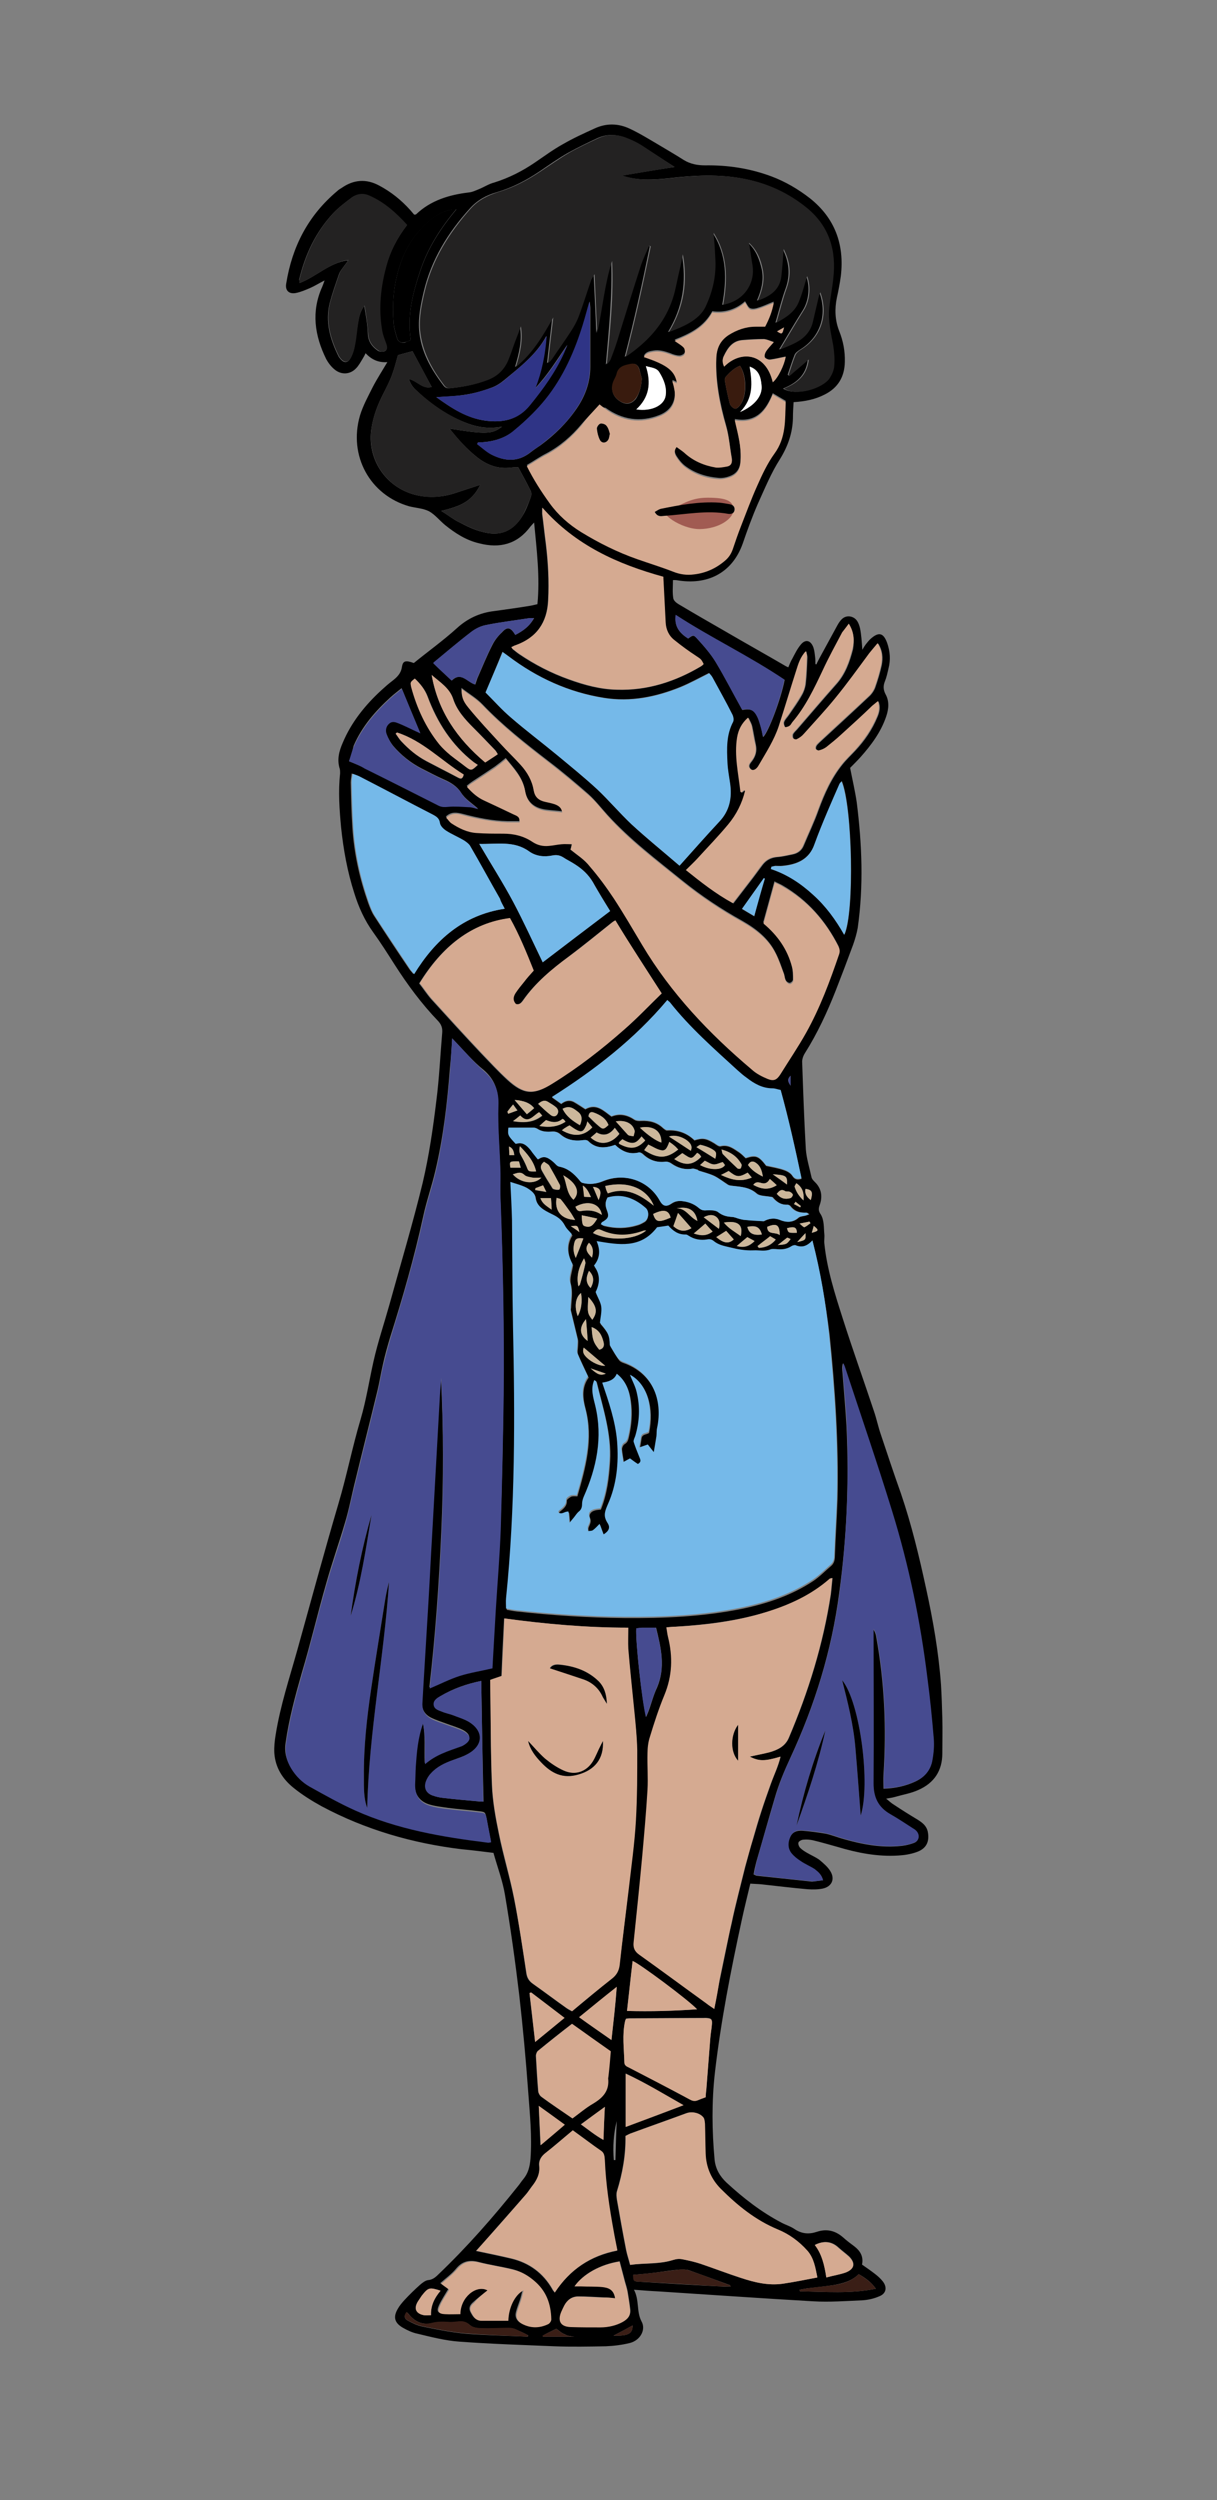 <?xml version="1.0" encoding="utf-8"?>
<!-- Generator: Adobe Illustrator 21.0.0, SVG Export Plug-In . SVG Version: 6.00 Build 0)  -->
<svg version="1.1" id="Слой12_xA0_Изображение_1_"
	 xmlns="http://www.w3.org/2000/svg" xmlns:xlink="http://www.w3.org/1999/xlink" x="0px" y="0px" viewBox="0 0 368.2 756"
	 style="enable-background:new 0 0 368.2 756;" xml:space="preserve">
<rect x="0" y="0" width="368.2" height="756" fill="#808080" stroke="none"/>
<style type="text/css">
	.st0{fill:#75B9E9;}
	.st1{fill:#464B90;}
	.st2{fill:#232222;}
	.st3{fill:#D5AA91;}
	.st4{fill:#A15B52;}
	.st5{fill:#2F3486;}
	.st6{fill:#3A1E16;}
	.st7{fill:#391B0E;}
	.st8{fill:#FFFFFF;}
	.st9{fill:#CCB79B;}
</style>
<g>
	<path d="M247,200.9c0.3-0.7,0.7-1.4,1-2c1.8-3.3,3.6-6.6,5.4-9.9c0.8-1.4,1.8-2.8,3.7-2.6c2,0.3,2.7,1.9,3.1,3.6
		c0.4,1.9,0.5,3.9,0.7,6.5c0.4-0.7,0.7-1.2,1-1.6c0.5-0.6,1-1.3,1.6-1.8c2.4-2.1,3.8-1.7,4.9,1.3c0.9,2.6,1.1,5.1,0.4,7.8
		c-0.3,1.3-0.6,2.7-1.1,3.9c-0.5,1.3-0.5,2.4,0.2,3.8c1.2,2.1,1,4.5,0.2,6.8c-1.6,4.7-4.5,8.6-7.8,12.3c-1,1.1-2.1,2.2-3.1,3.2
		c0.7,3.6,1.5,7,2,10.4c1.6,12.7,2.1,25.3,0.3,38c-0.3,1.7-0.8,3.4-1.4,5.1c-1.7,4.6-3.4,9.1-5.2,13.7c-2.6,6.6-5.6,13.1-9.4,19.1
		c-0.5,0.8-0.9,1.9-0.8,2.9c0.3,8.7,0.6,17.4,1.1,26.1c0.2,2.8,1.1,5.6,1.7,8.4c0.1,0.6,0.6,1.1,1,1.5c2.1,2,2.4,4.5,1.5,7
		c-0.4,1.1-0.4,1.8,0.3,2.8c1.1,1.8,0.9,4,1.1,6c0.1,0.9-0.1,1.9,0,2.8c0.8,7.8,3.2,15.3,5.6,22.8c3,9.4,6.3,18.6,9.4,27.9
		c0.8,2.3,1.3,4.8,2.1,7.1c2,6,4,12,6.1,17.9c3.2,9.4,5.5,19,7.6,28.7c2.1,9.6,3.8,19.3,4.5,29.1c0.2,3.3,0.3,6.7,0.4,10.1
		c0.1,3.5,0,7,0,10.6c0,5.3-2.5,9-7.3,11.1c-2.2,1-4.7,1.4-7.1,2.1c-0.7,0.2-1.4,0.3-2.6,0.5c1,0.8,1.6,1.4,2.3,1.8
		c2.4,1.6,4.8,3.1,7.3,4.6c1.4,0.9,2.6,1.8,3,3.6c0.6,3.1-0.5,5.2-3.5,6.2c-1.7,0.6-3.6,0.9-5.4,1c-6.3,0.4-12.4-0.8-18.4-2.6
		c-2.5-0.7-4.9-1.4-7.4-2c-0.9-0.2-1.9-0.3-2.9-0.2c-0.5,0-1.3,0.4-1.5,0.8c-0.2,0.5,0.1,1.3,0.5,1.7c0.6,0.6,1.4,1.1,2.1,1.5
		c1.2,0.7,2.6,1.3,3.7,2.1c1.2,1,2.5,2.1,3.3,3.4c1.5,2.4,0.5,4.7-2.3,5.3c-1.5,0.3-3,0.3-4.5,0.2c-4.7-0.4-9.4-1-14.1-1.5
		c-1-0.1-2-0.1-3.3-0.2c-0.9,3.8-1.8,7.4-2.6,11.1c-3.3,15.2-6.3,30.5-8.1,46c-1,8.8-0.9,17.6-0.1,26.4c0.3,2.8,1.6,5,3.6,6.9
		c5.1,4.7,10.5,8.9,16.6,12.1c1.3,0.7,2.7,1.1,3.9,1.9c2.2,1.5,4.4,1.7,6.8,0.9c3-1,5.6-0.4,8,1.7c1.1,1,2.2,1.8,3.4,2.7
		c1.8,1.4,2.8,3.1,2.3,5.5c1.3,0.9,2.6,1.8,3.9,2.8c0.9,0.7,1.7,1.4,2.4,2.3c1.4,1.8,1,3.7-1.1,4.5c-1.6,0.7-3.4,1.1-5.1,1.2
		c-4.9,0.2-9.9,0.6-14.9,0.3c-15.7-0.9-31.3-2-46.9-3c-2.3-0.1-4.6-0.3-7.3-0.5c1.7,3.2,0.7,6.6,2.3,9.6c1.4,2.5-0.4,5.7-3.5,6.5
		c-2.4,0.6-4.9,0.9-7.3,1c-5.2,0.1-10.4,0.2-15.6,0c-9.6-0.4-19.2-0.7-28.7-1.4c-4.3-0.3-8.5-1.4-12.7-2.4c-1.5-0.3-3-1-4.4-1.8
		c-2.6-1.5-3-3.3-1.5-5.8c0.5-0.9,1.2-1.7,1.9-2.5c1.5-1.6,3.1-3.2,4.8-4.7c0.7-0.6,1.6-1.3,2.4-1.4c1.3-0.1,2.2-0.8,3.1-1.7
		c8.7-8.3,16.6-17.3,24.1-26.7c0.6-0.7,1-1.4,1.6-2.1c1.5-1.8,2-3.8,2.2-6.2c0.5-6.8-0.2-13.6-0.7-20.4c-0.7-9.7-1.6-19.4-2.7-29.1
		c-1.2-10.1-2.6-20.1-4.3-30.2c-0.7-4.3-2.3-8.5-3.5-12.8c-3.2-0.4-6.4-0.8-9.6-1.1c-14.9-1.8-29.1-5.9-42.4-13
		c-2.9-1.6-5.8-3.4-8.4-5.5c-3.4-2.7-5.6-6.2-5.9-10.6c-0.1-1.8,0.1-3.7,0.4-5.5c1.4-8.8,4.2-17.2,6.6-25.8
		c4.1-14.7,8.1-29.5,12.4-44.1c2.5-8.4,4.2-17.1,6.7-25.5c1.7-5.8,2.6-11.7,3.9-17.5c1.3-5.8,3.2-11.4,4.8-17.1
		c3.4-12.3,7.1-24.6,10.1-37c1.9-8.1,3.1-16.3,4.1-24.6c0.9-6.9,1.2-13.9,1.8-20.8c0.1-1.4-0.3-2.4-1.2-3.4c-5-5.2-9.3-11-13.2-17.1
		c-2.1-3.3-4.2-6.6-6.5-9.8c-2.6-3.6-4.4-7.6-5.7-11.8c-2.1-6.5-3.3-13.2-4-19.9c-0.5-5.4-0.9-10.8-0.3-16.3c0-0.5,0-1-0.1-1.4
		c-0.9-2.8-0.2-5.4,0.9-7.9c2.6-6.2,6.8-11.4,11.7-15.9c1.1-1,2.1-1.9,3.3-2.8c1.4-1.1,2.6-2.2,2.9-4.2c0.3-1.9,1.1-2.1,3.6-1.2
		c4.3-3.5,8.9-6.8,13.1-10.6c3.2-2.9,6.9-4.6,11.1-5.1c3.6-0.5,7.3-1,10.9-1.6c0.7-0.1,1.4-0.3,2.3-0.5c0.8-8.2-0.2-16.2-1-24.7
		c-0.6,0.6-0.8,0.9-1.1,1.2c-4,5.4-9.3,6.7-15.5,5.1c-3.9-0.9-7.2-3-10.3-5.5c-1.7-1.4-3.1-3.2-4.9-4.2c-1.8-0.9-4-1-6-1.5
		c-11.9-3.4-18.4-15.3-14.9-27.4c0.9-3,2.5-5.9,3.9-8.7c1.3-2.5,2.8-4.8,4.4-7.5c-2.8,0.2-4.8-0.8-6.6-2.7c-0.3,0.7-0.6,1.2-0.9,1.7
		c-0.6,1-1.2,2.1-2,2.9c-1.8,1.9-4.5,2-6.5,0.3c-1-0.8-1.9-2-2.5-3.1c-3.5-7.1-4.6-14.4-1.2-21.9c0.2-0.5,0.4-1,0.7-1.9
		c-1.8,0.9-3,1.7-4.4,2.3c-1.4,0.6-2.8,1.2-4.3,1.5c-2.1,0.4-3.3-0.8-2.9-2.9c1.8-11.2,6.7-20.6,15.4-27.9c0.4-0.4,0.9-0.7,1.4-1
		c3.6-2.5,7.4-2.8,11.3-0.7c3.6,1.9,6.7,4.4,9.4,7.4c0.4,0.5,0.8,0.9,1.2,1.4c0.3,0,0.5,0,0.6-0.1c4.4-4.2,10-5.9,15.9-6.6
		c1.1-0.1,2.1-0.6,3.1-1c1.5-0.6,3-1.6,4.6-2c4.5-1.4,8.6-3.5,12.4-6.1c2.8-1.9,5.5-3.9,8.4-5.5c3.1-1.8,6.4-3.3,9.7-4.8
		c3.5-1.6,7.1-1.5,10.5,0.1c3,1.4,5.9,3.2,8.8,4.9c2.5,1.5,5.1,3,7.6,4.6c2,1.2,4.1,1.6,6.4,1.6c6.9-0.1,13.5,0.9,20,3.3
		c4.3,1.6,8.2,3.9,11.8,6.7c7.5,6,10.4,13.9,9.3,23.4c-0.3,2.2-0.7,4.4-1.2,6.6c-0.7,3.4-0.6,6.8,0.7,10.1c1.2,3,1.8,6.1,1.7,9.4
		c-0.1,4.5-2.1,7.8-6.1,9.8c-2.9,1.5-6,2.1-9.4,2.3c-0.1,1.6-0.2,3.2-0.2,4.8c-0.1,4.5-1.5,8.5-3.9,12.4c-2.7,4.2-4.6,8.9-6.7,13.5
		c-1.7,3.9-3.2,8-4.6,12.1c-3.3,9.2-11,12.5-19.6,11.1c-0.5-0.1-0.9-0.1-1.5-0.1c0,1.9-0.2,3.7,0.1,5.5c0.1,0.7,0.9,1.4,1.6,1.8
		c4.7,2.8,9.4,5.5,14.1,8.2c6,3.5,12.1,6.9,18.1,10.4c0.3,0.2,0.6,0.3,1,0.5c0.4-0.9,0.7-1.8,1.2-2.6c0.8-1.5,1.5-3,2.6-4.3
		c1.4-1.7,3-1.3,3.8,0.9c0.3,0.9,0.4,1.9,0.5,2.8c0.1,0.7,0.1,1.4,0.1,2C246.7,200.9,246.8,200.9,247,200.9z M245.8,375.1
		c-1.5,1.7-3.1,2.2-5,1.8c-0.3-0.1-0.8,0.1-1.1,0.3c-1.5,1-3.1,1.1-4.8,0.9c-0.5-0.1-1.2-0.1-1.6,0.1c-1.7,0.7-3.4,0.3-5.1,0.3
		c-2.5,0.1-4.7-0.3-7.1-0.9c-1.7-0.4-3.4-0.7-4.8-1.8c-0.7-0.5-1.3-0.7-2.2-0.6c-1.9,0.3-3.8,0.1-5.5-1.1c-0.3-0.2-0.6-0.4-0.9-0.4
		c-2.3,0.1-3.9-1.1-5.3-2.7c-1.3,0.2-2.5,0.3-3.4,0.5c-5,6.6-11.6,5.3-18.3,4.2c1.2,2.8,1,5.2-0.8,7.4c2,2.7,1.8,5.4,0.5,8
		c0.7,1.6,1.5,2.9,1.7,4.4c0.2,1.5-0.2,3.1-0.4,4.9c2.5,2.9,2.9,3.8,3,6.8c1,1.7,1.7,2.9,2.5,4c0.3,0.5,0.9,0.8,1.5,1
		c8.8,3.1,12.1,11.4,10.3,20c-0.2,0.8-0.1,1.7-0.2,2.5c-0.2,1.4-0.5,2.9-0.8,4.8c-0.9-1.1-1.4-1.7-1.8-2.3c-0.9,0.3-1.7,0.6-2.6,0.9
		c0.2-1.3,0.4-2.2,0.5-3.1c0.2-1.4,1.6-1.1,2.3-1.7c1.5-7.3-0.3-14.5-5.6-17.2c0.7,1.7,1.6,3.4,2,5.2c1.1,4.4,0.9,8.9-0.4,13.3
		c-0.2,0.6-0.6,1.3-0.5,1.8c0.4,1.5,1.1,3,1.7,4.5c0.3,0.7,0.7,1.5-0.4,2.2c-0.8-0.6-1.6-1.2-2.4-1.7c-0.6,0.3-1.3,0.7-2,1.1
		c-0.2-1.6-0.5-2.9-0.6-4.2c0-0.5,0.3-1.3,0.8-1.6c0.9-0.5,1.1-1.3,1.3-2.2c0.8-3.5,1.1-7.1,0.6-10.7c-0.4-3.1-1.4-5.9-4.1-8
		c-0.8,2-2.6,2.4-4.4,2.7c2.1,5.9,4.1,11.7,4.5,17.8c0.5,6.6-0.2,13-2.8,19c-0.9,1.9-1.5,3.4-0.2,5.4c1,1.6,0.5,2.7-1.1,3.7
		c-0.4-1-0.8-2-1.2-3.2c-0.8,0.7-1.3,1.4-2,1.9c-0.4,0.3-1,0.2-1.5,0.3c0-0.5-0.2-1.1,0-1.5c0.4-1,0.9-1.8,0.4-2.9
		c-0.4-1,0.3-1.9,1.4-2.2c0.6-0.2,1.2-0.2,1.9-0.3c1.9-4.7,2.5-9.6,2.8-14.6c0.5-8.2-2.1-15.9-4-23.8c0-0.2-0.3-0.2-0.6-0.4
		c-1.2,2.7-0.3,5.3,0.3,7.8c2.3,9.6,0.4,18.7-3.5,27.5c-0.3,0.7-0.5,1.5-0.5,2.2c0,0.9-0.2,1.7-1,2.3c-0.6,0.5-1,1.2-1.5,1.8
		c-0.3,0.4-0.6,0.8-1.3,1.6c-0.1-1.5-0.2-2.5-0.3-3.4c-1.1-0.3-2,1-3.1,0.2c0.1-0.2,0.1-0.4,0.2-0.5c1.1-0.9,2.3-1.7,2.2-3.4
		c0-0.4,0.8-0.9,1.3-1.2c0.5-0.2,1.1-0.1,1.9-0.1c2.5-8.7,4.9-17.3,2.5-26.4c-0.9-3.3-1.2-6.6,0.9-9.5c-1.1-2.5-2.2-4.7-3.2-7
		c-0.3-0.7,0-1.7,0-2.6c0-0.6,0.1-1.2,0-1.8c-0.7-2.9-1.4-5.8-2.1-8.7c-0.1-0.3-0.1-0.6,0-1c0.1-2.4,0.6-4.8-0.1-7.3
		c-0.4-1.6,0.4-3.6,0.7-5.6c-1.6-2.8-2.1-5.9-0.2-9c-0.8-0.9-1.6-1.7-2.1-2.6c-0.9-1.7-2.3-2.6-4-3.5c-2.2-1.1-4.6-2.2-5-5.3
		c-0.1-1-1.5-2.1-2.5-2.6c-1.5-0.8-3.2-1.2-5-1.8c0.2,3.8,0.4,7.7,0.5,11.5c0.2,10.6,0.1,21.3,0.3,31.9c0.6,27.5,0.7,55-2.1,82.5
		c-0.1,1,0,2,0,3.1c1.1,0.2,2.1,0.4,3,0.5c10.8,1.2,21.7,1.9,32.6,2c11.9,0.1,23.8-0.4,35.6-2.8c7.7-1.6,15.1-4.1,21.7-8.5
		c1.9-1.3,3.5-3,5.3-4.5c0.8-0.7,1.1-1.7,1.1-2.8c0.2-5.8,0.6-11.5,0.8-17.3c0.4-16.7-0.7-33.3-2.4-49.8
		C249.8,394,248.2,384.7,245.8,375.1z M136.8,314c-0.2,3.5-0.4,6.4-0.7,9.3c-0.8,10.4-2,20.7-4.4,30.8c-1.1,4.7-2.7,9.2-3.7,13.9
		c-2.7,12.4-6.2,24.5-10,36.5c-0.8,2.7-1.6,5.5-2.2,8.3c-0.6,2.6-1,5.2-1.6,7.7c-2.2,9.1-4.5,18.1-6.7,27.2c-1.1,4.3-1.9,8.8-3.2,13
		c-1.8,6.1-3.9,12-5.6,18.1c-2.6,9-4.7,18.1-7.4,27.1c-2,7-3.9,14-4.9,21.2c-0.4,2.7,0.2,5.1,1.6,7.3c1.4,2.3,3.3,4.2,5.6,5.5
		c4.5,2.5,9.1,5.1,13.8,7.2c12.7,5.7,26.2,8,39.9,9.7c0.4,0,0.8-0.1,1.2-0.1c-0.5-2.4-0.9-4.7-1.3-6.9c-0.4-1.8-0.4-1.9-2.3-2.1
		c-3.1-0.4-6.2-0.6-9.3-1c-2-0.3-4-0.5-5.9-1.1c-3-1-4.4-3.3-4.2-6.5c0.1-1.8,0.1-3.5,0.2-5.3c0.2-4.2,0.5-8.4,2.2-13
		c0.9,4.2,0.4,8,0.6,12.3c3.3-2.9,7.1-4,10.7-5.3c0.3-0.1,0.6-0.3,0.9-0.4c2.4-1.4,2.5-2.8,0.1-4.2c-1.5-0.8-3.3-1.3-4.9-1.9
		c-1.6-0.6-3.3-1.1-4.9-1.9c-1.8-0.9-2.9-2.5-2.7-4.7c0.1-1.8,0.2-3.5,0.3-5.3c0.5-8.3,1-16.6,1.5-24.9c0.4-6.6,0.7-13.3,1.1-19.9
		c0.8-14.4,1.6-28.7,2.4-43.1c0.1-1.7,0.3-3.5,0.4-5.2c0.8,15.7,0.8,31.4,0.1,47c-0.7,15.7-1.8,31.4-3.6,46.9c3.1-1.3,6-2.8,9.1-3.8
		c3.2-1,6.5-1.5,9.9-2.3c0-0.5,0.1-1.2,0.1-2c0.3-5.2,0.5-10.4,0.9-15.6c0.5-8.1,1.2-16.3,1.5-24.4c0.5-13.5,0.8-27,0.9-40.5
		c0.2-19.4-0.1-38.9-0.9-58.3c-0.1-3.4,0-6.7-0.1-10.1c-0.2-6.4-0.8-12.8-0.6-19.2c0.1-4.4-1.1-7.6-4.3-10.4
		C143.2,321.1,140.3,317.6,136.8,314z M204.1,50.5c-3.5-2.2-6.7-4.4-10-6.4c-1.4-0.8-2.8-1.6-4.3-2.2c-3-1.3-6.1-1.5-9.1-0.1
		c-3,1.4-5.9,2.8-8.8,4.4c-3,1.7-5.8,3.7-8.6,5.6c-4,2.7-8.2,4.9-12.9,6.3c-3.2,0.9-6,2.4-8.3,5c-6.6,7.3-11.6,15.4-13.9,25.1
		c-0.9,3.8-1.7,7.7-1.4,11.6c0.5,6.4,3.5,11.7,7.3,16.7c0.5,0.7,1.1,1,2,0.9c3.8-0.4,7.6-1.1,11.2-2.5c2.9-1.2,5-3.1,6.2-6
		c0.7-1.7,1.3-3.4,1.9-5.2c0.6-1.7,1.3-3.4,1.9-5c0.7,4.2-0.2,8-1.5,12.3c5.1-4.2,8.1-9.4,11.3-15c-0.6,5-1.1,9.4-1.6,13.8
		c0.7-0.5,1.1-1,1.5-1.6c1.9-2.7,3.8-5.4,5.5-8.1c0.9-1.4,1.7-2.9,2.3-4.4c1.4-3.7,2.5-7.4,3.8-11.1c0.2-0.4,0.5-0.8,1-1.7
		c0.3,6.3,0.6,12.1,0.8,17.8c1.7-7.2,2.3-14.7,4.5-21.8c0.4,10.5-0.7,20.8-1.6,31.3c0.6-0.6,1-1.2,1.3-1.9c0.8-2.3,1.6-4.7,2.4-7
		c2.2-7.1,4.4-14.2,6.7-21.3c0.6-1.9,1.6-3.8,2.4-5.7c0.2,0.1,0.3,0.1,0.5,0.2c-2.3,11.2-4.7,22.3-7.6,33.4c1.7-1.1,3.2-2.2,4.6-3.5
		c5.1-4.4,8.7-9.7,10.3-16.4c0.5-2.1,1-4.2,1.4-6.3c0.3-1.6,0.6-3.2,1-4.8c1.4,8.2,0.4,15.9-4.2,23.5c2.8-1,4.9-1.9,6.9-3.2
		c1.7-1.1,3.2-2.5,4.1-4.3c2.4-4.7,3.4-9.8,3-15.1c-0.2-2.5-0.4-5-0.5-7.4c4.4,6.8,4.3,14.1,2.9,21.8c0.9-0.3,1.6-0.4,2.3-0.7
		c4.6-1.8,7.3-6.3,6.6-11.1c-0.3-2.3-0.7-4.7-1.1-7c2.5,2.3,3.5,5.1,4.2,8.2c0.6,3.1-0.1,6.1-1.5,9.3c4-1.4,6.6-3.3,7.1-7.3
		c0.3-2.8,0.5-5.5,0.7-8.3c1.9,3.8,2.4,7.7,0.9,11.9c-1.2,3.3-2,6.6-3.1,10.4c3.1-1.6,5.5-3.3,6.7-6.1c1.1-2.6,1.8-5.4,2.6-8
		c1.3,3.4,0.7,7.6-1,10.3c-2.4,3.8-4.7,7.7-7.2,11.9c1.7-0.7,3.3-1.3,4.8-2.1c2.5-1.3,4.3-3.3,5.1-6.1c0.7-2.5,1.2-5.1,1.8-7.7
		c0.1-0.4,0.3-0.8,0.5-1.4c2.5,6.9,0.2,13.6-5.8,17.3c-0.6,0.4-1.4,0.9-1.7,1.6c-0.8,2-1.4,4-2.1,6c0.1,0.1,0.3,0.2,0.4,0.3
		c1.8-1.6,3.6-3.1,5.7-4.9c-0.5,4.8-3.5,7.2-7.5,8.8c3.8,2.4,11.8-0.1,13.8-3.1c0.7-1.1,1.3-2.4,1.4-3.7c0.2-2,0-4.2-0.3-6.2
		c-0.6-3.8-1.6-7.5-1.2-11.4c0.3-2.9,0.9-5.8,1.2-8.8c1-8.4-1.1-15.7-7.8-21.3c-5.5-4.6-11.8-7.5-18.9-8.9
		c-7.5-1.5-15.1-1.1-22.7-0.2c-4.8,0.5-9.6,0.8-14.3-0.8C193.5,52.2,198.7,51.3,204.1,50.5z M148.3,508c0.2,10.7,0.1,21.2,0.5,31.8
		c0.2,4.9,1.1,9.9,2.1,14.7c1.3,6.6,3.3,13,4.6,19.6c1.5,7.4,2.6,15,3.7,22.5c0.2,1.5,0.8,2.5,2,3.3c3.4,2.4,6.7,4.9,10.1,7.3
		c0.5,0.4,1.1,0.7,1.7,1c4.1-3.3,8.1-6.7,12.1-9.9c1.4-1.1,2.1-2.4,2.3-4.2c0.9-7.5,1.9-15.1,2.7-22.6c0.8-7,1.8-14,2.2-21
		c0.4-7.1,0.5-14.2,0.4-21.3c0-4-0.5-8-0.9-12c-0.6-6.2-1.2-12.4-1.8-18.6c-0.2-2,0-4.1,0-6.4c-12.6,0-25-1.1-37.5-2.8
		c-0.3,5.9-0.6,11.6-0.8,17.4C150.7,507.2,149.6,507.6,148.3,508z M216.1,607.5c0.6-3.3,1.1-6.1,1.7-8.9c0.6-2.9,1.2-5.8,1.8-8.7
		c0.6-2.8,1.1-5.6,1.8-8.4c0.6-2.9,1.3-5.8,2-8.6c0.7-2.8,1.4-5.6,2.1-8.4c0.8-2.9,1.5-5.7,2.4-8.5c0.8-2.8,1.6-5.5,2.5-8.3
		c0.9-2.8,1.9-5.6,2.9-8.4c0.9-2.6,2.2-5.2,2.9-8.1c-4.8,1.4-6.4,1.5-9.3,0c2.2-0.5,4-0.9,5.9-1.3c2.5-0.7,4.8-1.8,5.9-4.4
		c5.9-13.9,10.4-28.3,12.7-43.4c0.2-1.6,0.3-3.2,0.5-4.9c-0.5,0.1-0.7,0.1-0.8,0.2c-5.7,5-12.4,8.1-19.6,10.2
		c-8.8,2.6-17.8,3.7-26.9,4.3c-0.9,0.1-1.8,0.1-2.9,0.2c0.2,1.2,0.3,2.1,0.5,2.9c1.5,6,1.3,11.8-1.1,17.6c-1.7,4.1-3,8.4-4.4,12.7
		c-0.5,1.6-0.7,3.3-0.7,4.9c-0.1,3.7,0.2,7.4,0,11c-0.4,6.7-0.9,13.4-1.6,20.1c-0.8,8.7-1.7,17.3-2.6,26c-0.2,1.7,0.2,2.8,1.7,3.8
		c6.8,4.9,13.6,9.9,20.4,14.8C214.5,606.4,215.1,606.8,216.1,607.5z M172.6,256.9c2,1.7,4.2,3,5.8,4.8c2.6,3,5,6.2,7.2,9.6
		c3,4.6,5.8,9.4,8.6,14.1c8.7,14.6,20.2,26.8,33.1,37.6c1.4,1.2,3.2,2.2,4.9,2.9c1.8,0.7,2.7,0.3,3.8-1.4c2.6-4.2,5.4-8.3,7.8-12.6
		c4.2-7.5,7.3-15.6,10-23.8c0.2-0.6,0.1-1.4-0.1-2c-3.9-7.7-9.4-14-17-18.4c-0.7-0.4-1.5-0.7-2.4-1.2c-1.2,4.4-2.3,8.4-3.4,12.4
		c4.3,3.6,7.2,7.8,8.6,13c0.4,1.4,0.4,2.8,0.4,4.3c0,0.4-0.6,1-1,1c-0.4,0-1-0.4-1.2-0.9c-0.3-0.6-0.3-1.4-0.6-2.1
		c-0.7-2-1.4-4.1-2.4-6c-2.2-4.5-6-7.4-10.2-9.8c-6.3-3.5-12.3-7.5-17.9-12c-7.9-6.4-16-12.5-22.9-20.1c-1.9-2.1-3.6-4.3-5.7-6.2
		c-3.9-3.4-7.9-6.8-12-9.9c-7-5.4-13.9-10.8-20-17.2c-1.8-1.9-4.1-3.2-6.4-5c0,2.3,0.2,3.3,2,5.6c3.1,3.8,6.4,7.3,9.7,10.9
		c2,2.2,4.2,4.2,6.1,6.4c2,2.2,3.5,4.8,4,7.8c0.4,2,1.6,3,3.5,3.4c0.9,0.2,1.9,0.3,2.8,0.7c1.1,0.4,2.1,1,2.3,2.5
		c-1.8-0.2-3.4-0.3-4.9-0.5c-3.5-0.5-5.7-2.3-6.3-5.9c-0.7-4-3.4-6.7-5.8-9.7c-1.2,1-2.2,1.8-3.3,2.6c-2.2,1.5-4.5,3-6.8,4.5
		c-0.6,0.4-1.1,0.8-1.7,1.3c1.6,1.9,3.2,3.2,5.2,4.1c3,1.4,5.9,2.8,8.9,4.2c0.9,0.4,2,0.8,1.8,2.4c-1.2,0-2.4,0-3.6,0
		c-4.6-0.1-9-1-13.5-2.2c-1.7-0.4-3.4-0.8-5.1,0.8c0.6,0.6,1,1.3,1.6,1.7c2.3,1.5,4.8,2.7,7.5,2.9c2.7,0.2,5.4,0.3,8.1,0.2
		c3.2,0,6.2,0.7,8.9,2.5c1.5,1.1,3.2,1.4,5,1.2c1.3-0.1,2.5-0.4,3.8-0.5c1-0.1,2,0,3.2,0C172.8,256.2,172.7,256.7,172.6,256.9z
		 M249,568.6c-0.4-1.7-1.5-2.6-2.6-3.3c-1.4-0.8-2.8-1.5-4.2-2.4c-1.1-0.7-2.1-1.5-2.9-2.5c-1.1-1.4-1.1-3.1-0.3-4.8
		c0.7-1.6,2.1-2.1,3.7-2c2.4,0.2,4.8,0.5,7.1,0.9c1.9,0.4,3.8,1.2,5.7,1.7c5.3,1.5,10.6,2.5,16.1,2.1c1.7-0.1,3.3-0.4,4.9-1
		c1.6-0.6,1.8-2.5,0.5-3.7c-0.3-0.3-0.7-0.4-1-0.7c-2.2-1.4-4.4-2.9-6.7-4.2c-3.6-2.1-5.1-5.1-5.1-9.3c0.1-15.6,0-31.2,0-46.7
		c0.5,0.7,0.8,1.5,0.9,2.3c2.5,13.8,3.1,27.6,2.2,41.6c-0.1,1.4,0,2.8,0,4.3c3.5-0.1,6.7-0.8,9.7-2.2c2.7-1.3,4.5-3.4,5-6.3
		c0.4-2.2,0.6-4.5,0.4-6.7c-0.5-6.1-1.1-12.1-1.9-18.1c-2.1-17.2-5.6-34.1-10.7-50.6c-4.5-14.7-9.5-29.2-14.3-43.7
		c-0.1-0.3-0.3-0.7-0.5-1c-0.3,1-0.2,1.9-0.1,2.9c0.4,5.3,0.9,10.7,1.2,16c0.8,16.9,0.1,33.7-2.2,50.5c-2.3,17.5-7.4,34-14.8,49.9
		c-1.8,3.9-3.5,7.9-4.7,12.1c-1.9,6.4-3.7,12.9-5.6,19.4c-0.3,1.2-0.6,2.4-0.8,3.7c0.4,0.2,0.6,0.3,0.8,0.4
		c5.6,0.6,11.3,1.2,16.9,1.8C246.8,568.9,247.8,568.7,249,568.6z M181.4,122.3c-1.9,2.1-3.8,4-5.5,6c-3,3.6-6.5,6.6-10.6,8.8
		c-2,1-3.8,2.3-5.9,3.5c2,4,4.3,7.7,6.9,11.2c2.6,3.5,5.8,6.4,9.5,8.7c5.4,3.3,11,6.1,17,8.2c3.6,1.3,7.3,2.4,10.9,3.8
		c2.1,0.8,4.2,1,6.3,0.8c3.5-0.4,6.6-1.8,9.3-4.1c1.1-1,1.9-2.1,2.4-3.5c0.8-2.4,1.6-4.7,2.5-7c1.6-4.1,3.1-8.2,4.9-12.2
		c1.5-3.3,3.1-6.7,5.2-9.7c3.5-4.9,3.1-10.3,3.4-15.6c-1.5-0.9-2.6-1.5-3.9-2.3c-2,5.1-5,9-11.5,7.8c0.2,0.9,0.4,1.8,0.6,2.6
		c0.8,3.4,1.4,6.9,1.1,10.4c-0.2,2.2-1.3,3.6-3.3,4.3c-1,0.4-2.2,0.6-3.3,0.5c-3.7-0.3-7.2-1.4-10.2-3.7c-1-0.8-1.8-1.8-2.5-2.9
		c-0.5-0.8-0.9-1.9,0-3.1c0.8,0.6,1.6,1.1,2.3,1.7c2.8,2.5,6,3.9,9.6,4.5c1.1,0.2,2.2,0,3.3-0.3c1.2-0.3,1.7-1,1.5-2.3
		c-0.6-3.2-0.8-6.5-1.7-9.7c-1.9-6.7-3.2-13.5-3-20.5c0.1-3.2,1.2-5.6,3.8-7.3c2.4-1.6,5.1-2.6,8.1-2.5c1,0,1.9,0,2.9,0
		c1.2-2.2,2.1-4.5,2.6-7.2c-1.8,0.7-3.2,1.4-4.6,1.8c-0.8,0.3-1.8,0.5-2.5,0.2c-0.7-0.3-1-1.3-1.6-2.1c-2.8,2.5-6.2,3.5-9.9,3
		c-2.5,4.7-6.8,6.8-11.4,8.6c1.1,0.8,2.1,1.3,2.8,2.1c0.4,0.4,0.5,1.4,0.2,1.9c-0.2,0.4-1,0.8-1.5,0.8c-0.9,0-1.9-0.3-2.8-0.7
		c-1.7-0.6-3.4-1.1-5.1-0.8c-1.1,0.2-2.3,0.3-2.9,1.6c7.3,2.5,9.4,4.2,10,7.9c-0.4-0.2-0.8-0.4-1.4-0.6c0.2,0.7,0.3,1.3,0.5,1.9
		c0.9,4-0.6,7.2-4.4,8.7c-5.8,2.3-11.3,1.4-16.3-2.2C182.6,123.3,182.1,122.9,181.4,122.3z M146.9,209.4c2.7,2.7,5,5.3,7.6,7.5
		c4.5,3.9,9.3,7.5,13.9,11.3c4.1,3.4,8.3,6.8,12.2,10.4c3.6,3.4,6.8,7.2,10.4,10.6c4.6,4.3,9.5,8.2,14.5,12.5
		c4.2-4.6,8.1-9.1,12.1-13.4c3.1-3.3,3.9-7.2,3.2-11.5c-0.3-2.1-0.7-4.1-0.8-6.2c-0.2-4.2-0.4-8.5,1.7-12.4c0.3-0.6,0.1-1.6-0.2-2.2
		c-1.9-3.8-4-7.5-6-11.2c-0.3-0.5-0.7-1-1-1.3c-3,1.5-5.7,3-8.6,4.2c-7.4,3-15.1,4.6-23.2,3.3c-10.7-1.7-20.3-6.1-28.9-12.6
		c-0.5-0.4-1-0.7-1.8-1.3C150.3,201.4,148.6,205.3,146.9,209.4z M200.2,300.4c-4.9-7.6-9.5-14.8-14.2-22c-0.3,0.2-0.5,0.3-0.8,0.5
		c-4.4,3.5-8.7,7-13.2,10.4c-5.1,3.8-10.1,7.9-13.8,13.2c-0.6,0.8-1.2,1.5-2.3,1.2c-1-1.1-0.8-2.3-0.1-3.3c0.8-1.2,1.7-2.3,2.6-3.4
		c0.9-1.2,2-2.3,2.9-3.4c-2.2-5.5-4.4-10.9-7.2-15.9c-11.6,1.5-20.4,8.5-27.3,19.7c1.2,1.5,2.3,3.2,3.6,4.7c5,5.5,10,11,15.1,16.4
		c2.6,2.7,5.2,5.5,7.9,8c4.9,4.5,7.9,4.8,13.5,1.3c7.8-4.8,15-10.4,21.8-16.4C192.8,307.9,196.4,304,200.2,300.4z M256.8,188.6
		c-0.8,1.1-1.4,1.9-1.8,2.7c-2,3.8-4,7.6-5.9,11.5c-2.6,5.5-5.2,11-9.2,15.7c-0.3,0.4-0.5,0.9-0.9,1.1c-0.4,0.2-1.3,0.4-1.4,0.3
		c-0.3-0.4-0.5-1.2-0.3-1.6c0.3-0.8,1-1.4,1.5-2.2c1.3-1.9,2.7-3.8,3.8-5.8c0.6-1,1-2.2,1.2-3.4c0.3-2.7,0.4-5.4,0.5-8.1
		c0-0.5-0.2-1-0.3-1.8c-1.7,1.8-2.2,3.8-2.9,5.8c-1.8,5.6-3.6,11.3-5.3,16.9c-1.3,4.2-3.8,7.9-6,11.7c-0.9,1.5-1.9,1.9-2.6,1.2
		c-1-1-0.1-1.8,0.4-2.5c1.1-1.5,1.5-3.1,1.1-4.9c-0.4-1.9-0.7-3.8-1.1-5.6c-0.2-0.8-0.6-1.5-1.1-2.5c-2,1.7-2.9,3.7-3.3,6
		c-1,5.6,0.4,11,1,16.4c0,0.1,0.2,0.2,0.3,0.2c0.3-0.2,0.6-0.5,0.9-0.7c0,0.1,0.1,0.1,0.2,0.3c-0.8,3.7-2.6,7.1-5.1,10.1
		c-3,3.6-6.2,6.9-9.3,10.3c-1.1,1.2-2.2,2.3-3.5,3.5c4.5,3.6,8.9,7.1,14.2,10c2-2.6,4-5.2,6-7.8c1-1.3,1.9-2.6,2.9-3.9
		c1.1-1.4,2.5-2.1,4.3-2.3c1.6-0.1,3.2-0.5,4.7-0.8c1.6-0.3,2.8-1.2,3.4-2.7c1.5-3.6,3.2-7.1,4.5-10.8c1.8-4.9,3.9-9.6,7.2-13.7
		c1.2-1.5,2.6-2.8,3.9-4.2c2.8-3,5.1-6.3,6.7-10.2c0.6-1.4,1-3,0.3-4.7c-0.7,0.6-1.2,1-1.7,1.4c-3.2,2.9-6.3,5.9-9.5,8.8
		c-1.4,1.3-2.9,2.5-4.4,3.7c-0.6,0.5-1.4,0.8-2.2,1c-0.3,0.1-0.8-0.2-1-0.4c-0.2-0.2-0.1-0.8,0.1-1.1c0.2-0.3,0.5-0.6,0.8-0.9
		c5-4.6,10-9.2,15-13.9c0.8-0.7,1.5-1.7,1.9-2.7c0.8-2.3,1.5-4.6,2-6.9c0.4-2.1,0.3-4.3-1.1-6.5c-0.9,1.1-1.8,2-2.5,3
		c-3.4,4.5-6.7,9.1-10.3,13.6c-3,3.7-6.3,7.3-9.5,10.8c-0.6,0.6-1.3,1.2-2.1,1.6c-0.3,0.2-1,0-1.2-0.3c-0.2-0.3-0.2-0.9-0.1-1.3
		c0.3-0.5,0.8-1,1.2-1.4c3.9-4.5,7.8-9.1,11.8-13.6c2.8-3.1,4.1-6.8,5.1-10.7C258.5,193.7,258.4,191.3,256.8,188.6z M247.3,688.7
		c-0.6-3-1.1-5.8-3.1-8.1c-2.5-2.8-5.5-5-8.9-6.4c-6.7-2.8-12.2-7.2-17.3-12.3c-2.9-2.9-4.5-6.5-4.6-10.8c-0.1-3-0.1-5.9-0.2-8.9
		c0-0.6,0-1.3-0.4-1.8c-1-1.4-3.4-2-5.1-1.4c-5.7,2.1-11.4,4.1-17.1,6.2c-0.4,0.2-0.8,0.4-1.4,0.7c0.1,5.8-0.9,11.3-2.6,16.8
		c-0.2,0.7-0.1,1.6,0,2.4c0.9,5.1,1.8,10.2,2.8,15.3c0.3,1.5,0.8,2.9,1.2,4.5c4.5-0.6,8.8-0.1,13-1.5c0.9-0.3,1.9-0.4,2.8-0.2
		c1.9,0.3,3.8,0.8,5.6,1.4c4,1.3,8,2.9,12,4.2c4.1,1.3,8.3,2.4,12.7,1.8C240.2,690.1,243.6,689.4,247.3,688.7z M201.9,302.4
		c-10,11.9-22,21.1-34.9,29.5c0.9,0.6,1.8,1.3,2.8,2c1.1-0.9,2.4-1.3,3.8-0.6c1.2,0.7,2.4,1.5,3.5,2.2c3.4-1.9,5.5,0.5,7.9,2.2
		c2.5-1,4.8-0.5,7,1c0.5,0.3,1.3,0.4,2,0.3c2.5-0.1,4.7,0.4,6.6,2.2c0.4,0.3,0.9,0.8,1.3,0.7c3.2-0.2,6,0.8,8.2,3
		c2.5-0.8,3.5-0.6,6,0.9c0.6,0.4,1.3,1,1.9,0.9c2.4-0.6,4,0.8,5.7,1.9c0.7,0.5,1.3,1.1,1.9,1.7c3.1-1,3.9-0.7,6.2,2.3
		c1.9,0.4,3.7,0.7,5.4,1.3c0.9,0.3,2,0.9,2.5,1.7c0.7,1.1,1.5,1.3,2.8,0.9c-1.9-9-3.8-17.9-6.3-26.7c-0.9-0.2-1.7-0.5-2.5-0.5
		c-3.1,0-5.5-1.4-7.8-3.2c-0.9-0.7-1.9-1.5-2.8-2.3c-7.1-6.5-14.4-12.9-20.4-20.5C202.5,302.9,202.3,302.8,201.9,302.4z
		 M154.7,195.7c0.3,0.4,0.4,0.6,0.6,0.8c0.6,0.4,1.1,0.9,1.7,1.3c4.7,3.2,9.8,5.8,15.1,7.7c4.7,1.7,9.5,3,14.5,3.1
		c9.2,0.3,17.6-2.4,25.5-7.1c0.3-0.2,0.5-0.4,0.7-0.6c-0.8-1.7-0.9-1.6-2.2-2.4c-2.2-1.5-4.5-3.1-6.6-4.8c-1.7-1.4-2.6-3.2-2.7-5.4
		c-0.2-3.9-0.4-7.8-0.6-11.7c0-0.6-0.1-1.2-0.1-2.1c-13.8-3.8-26.6-9.5-36.6-20.9c0,1,0,1.4,0,1.8c0.4,3,0.7,6,1.1,9
		c0.7,5.7,1,11.5,0.7,17.2c-0.3,6.7-3.5,11.3-9.9,13.6C155.6,195.3,155.3,195.5,154.7,195.7z M152.7,274.8c-0.6-1.2-1.2-2.1-1.7-3.1
		c-3-5.4-6-10.7-9.1-16.1c-0.4-0.6-1-1.1-1.7-1.5c-1.8-1-3.7-1.9-5.5-3c-0.8-0.5-1.7-1.5-1.9-2.4c-0.2-1.5-1.1-2-2.2-2.5
		c-7.4-3.8-14.7-7.7-22.1-11.5c-0.6-0.3-1.2-0.5-2.1-0.8c-0.1,1.1-0.3,1.9-0.3,2.7c0.1,4.5,0.2,9.1,0.5,13.6
		c0.5,7.9,2.2,15.5,4.8,22.9c0.5,1.3,1,2.7,1.8,3.9c3.5,5.4,7,10.7,10.6,16c0.3,0.5,0.8,0.9,1.2,1.5
		C131.8,284.2,140.1,276.7,152.7,274.8z M130.6,117c-1.9-3.6-3.9-7.2-5.8-10.8c-1.5,0.4-3,0.8-4.4,1.2c-0.6,2.1-1.1,4.1-1.8,6
		c-0.7,1.9-1.7,3.8-2.6,5.6c-1.7,3.3-3,6.7-3.6,10.4c-1.5,9.2,4.1,17.8,13.1,20.2c4.2,1.1,8.4,0.8,12.5-0.6c2.4-0.8,4.9-1.6,7.3-2.4
		c-0.7,1.4-1.5,2.6-2.5,3.6c-2.4,2.5-5.7,3.4-9.3,4.3c2.1,1.3,3.7,2.6,5.4,3.4c2.3,1.2,4.7,2.4,7.3,3c5.3,1.4,9.2-0.4,12-5.1
		c1-1.7,1.7-3.6,2.4-5.5c0.2-0.5,0.2-1.3,0-1.8c-1.2-2.4-2.5-4.8-3.8-7.2c-0.7,0-1.5,0-2.2,0.1c-3.8,0.5-7.1-0.7-10.1-3
		c-3.2-2.5-5.9-5.5-8.5-8.8c11.1,1.8,12.9,1.7,15.9-0.6c-3.7,0.7-7,0.3-10.3-0.9c-6-2.2-11.2-5.8-15.8-10.2
		c-0.9-0.8-1.6-1.8-2.1-3.3C126.3,115.2,127.9,117.8,130.6,117z M173.3,644.2c-2.9,2.4-5.5,4.7-8.3,6.9c-1.3,1-2.1,2.2-1.9,3.9
		c0.3,2.5-0.8,4.5-2.3,6.3c-0.6,0.7-1.1,1.6-1.7,2.3c-4.4,5-8.9,10.1-13.3,15.1c-0.6,0.6-1.1,1.2-1.8,2c3.8,0.8,7.2,1.5,10.6,2.3
		c5.5,1.3,9.7,4.4,12.5,9.3c0.1,0.3,0.4,0.5,0.7,1c4.5-6.9,10.8-11.1,18.9-12.7c-0.4-2.1-0.7-3.9-1.1-5.7
		c-1.3-7.2-2.4-14.3-2.7-21.6c0-1,0-2-1.1-2.8C179.1,648.4,176.4,646.4,173.3,644.2z M90.6,85.6c5.2-2,9.1-6.2,14.7-6.9
		c-0.3,0.7-0.9,1.3-1.3,1.9c-0.5,0.7-1.1,1.4-1.4,2.2c-1,2.9-2,5.7-2.8,8.7c-1.5,5.8,0.1,11.2,2.7,16.4c0.1,0.1,0.2,0.3,0.3,0.4
		c1.2,1.6,2.4,1.6,3.3-0.1c0.6-1.1,1-2.4,1.2-3.6c0.4-2.3,0.6-4.6,1-6.9c0.3-1.8,0.7-3.6,1.9-5.2c0.5,2.8,1,5.7,1.1,8.5
		c0.1,2.3,1.3,3.9,3.1,5.1c0.5,0.3,1.5,0.3,2,0.1c0.8-0.4,0.7-1.2,0.4-2.1c-0.5-1.4-1.1-2.8-1.3-4.3c-1.1-6.5-0.5-12.9,1.3-19.2
		c1.2-4.5,3.3-8.6,6.3-12.5c-3.3-3.6-6.8-6.8-11.3-8.8c-1.8-0.8-3.7-0.7-5.3,0.4c-2,1.5-4,3-5.7,4.8c-5.3,5.7-8.5,12.5-10.3,20.1
		C90.6,84.8,90.6,85.1,90.6,85.6z M186.1,346.2c-3.1,1.1-5.8,1.2-8.1-1.2c-0.3-0.3-1.2-0.2-1.7-0.2c-2.5,0.4-4.8-0.1-6.7-1.8
		c-0.8-0.7-1.6-0.9-2.6-0.8c-1.5,0.1-3,0.1-4.4-0.9c-0.4-0.2-0.9-0.3-1.3-0.3c-2.4,0-4.9,0-7.3,0c-0.2,2.3-0.2,2.3,2.2,4.9
		c2.1-0.7,3.4,0.5,4.6,2c0.7,0.9,1.4,1.7,2.1,2.7c1.9-1.4,3.3-0.4,4.7,0.8c0.6,0.5,1.1,1.3,1.8,1.4c2.6,0.5,4.4,2.1,6,4
		c0.3,0.3,0.6,0.8,1,0.9c2.1,0.5,4.2,0.3,6.1-0.5c6.6-2.7,13.9-0.3,17.3,5.9c0.9,1.6,1.9,1.9,3.4,0.9c1-0.7,2-0.9,3.2-0.8
		c2,0.2,3.8,0.7,5.2,2.1c0.7,0.7,1.3,0.8,2.3,0.7c1.2-0.1,2.8-0.1,3.6,0.6c1.3,1.1,2.6,1.3,4.1,1.4c0.8,0.1,1.5,0.4,2.3,0.6
		c0.5,0.1,1.1,0.3,1.6,0.3c1.7,0.1,3.4,0.2,5.7,0.4c1.1-0.7,2.9-1.2,4.9-0.4c1.9,0.7,3.8,0.9,5.5-0.6c0.5-0.5,1.5-0.5,2.2-0.7
		c0.3-0.1,0.6-0.2,1.1-0.4c-0.4-0.3-0.6-0.5-0.8-0.5c-1.9,0.1-3.6-0.3-4.9-2c-0.2-0.2-0.5-0.4-0.8-0.4c-2.3,0.2-3.7-1.2-4.6-2.3
		c-2-0.4-3.9-0.3-4.8-1.1c-2.2-1.9-4.7-2-7.2-2.3c-0.5-0.1-1-0.1-1.4-0.3c-1.4-0.9-2.7-1.9-4.2-2.7c-1.5-0.7-3.1-1.1-4.7-1.6
		c-0.1,0-0.2-0.2-0.4-0.3c-0.5-0.1-1.1-0.4-1.5-0.3c-2.4,0.4-4.4-0.2-6.3-1.5c-0.5-0.4-1.3-0.7-1.9-0.6c-2.7,0.3-4.9-0.5-6.8-2.3
		c-0.3-0.3-0.9-0.6-1.2-0.5C190.4,349.2,188.1,348.1,186.1,346.2z M184.6,275.5c-1.8-2.9-3.5-5.8-5.2-8.7c-1.3-2.3-3.2-4-5.4-5.4
		c-1.2-0.8-2.5-1.4-3.7-2.2c-1-0.6-2-0.8-3.2-0.5c-2.5,0.5-5,0.3-7.1-1.3c-4.5-3.2-9.5-2.1-15-2.2c3.6,6.1,7.2,11.7,10.3,17.6
		c3.2,5.9,5.9,12,8.9,18.2C170.9,285.9,177.7,280.7,184.6,275.5z M213.5,634.2c0.1-0.9,0.1-1.6,0.2-2.4c0.4-5.2,0.8-10.4,1.2-15.5
		c0.1-1.4,0.4-2.8,0.5-4.3c0.1-1.4-0.2-1.7-1.6-1.8c-0.3,0-0.6,0-1,0c-7.4,0-14.9,0.1-22.3,0.1c-0.4,0-0.8,0.1-1.1,0.1
		c-0.1,0.3-0.3,0.5-0.3,0.8c-0.9,4.1-0.3,8.3-0.2,12.4c0,0.9,0.6,1.2,1.3,1.5c6.2,3.2,12.3,6.5,18.5,9.7c0.8,0.4,1.6,0.6,2.5,0.2
		C211.9,634.7,212.7,634.5,213.5,634.2z M173.2,640.6c2.1-1.6,4.1-3.2,6.2-4.5c3-1.8,4.9-3.9,4.5-7.6c0-0.2,0.1-0.5,0.1-0.7
		c0.2-2.5,0.5-5.1,0.7-7.5c-4-2.8-7.8-5.6-11.7-8.3c-3.5,2.7-6.9,5.4-10.2,8.1c-0.4,0.3-0.7,1.1-0.7,1.6c0.2,3.6,0.4,7.2,0.7,10.7
		c0.1,0.6,0.5,1.4,1,1.7C166.9,636.4,170,638.4,173.2,640.6z M105.6,230.2c1.9,0.8,3.3,1.3,4.6,2c7.5,3.8,15,7.6,22.5,11.3
		c0.9,0.4,1.7,0.4,2.7,0.3c2.1-0.2,4.3,0,6.4,0.1c1,0.1,1.9,0.4,2.8,0.6c-1.8-1.6-3.8-2.8-5.1-4.8c-1.2-1.9-3.1-3.1-5.2-4
		c-2.3-1-4.5-2.2-6.7-3.3c-3.3-1.7-6.2-4-8.6-6.8c-0.9-1.1-1.6-2.4-2.1-3.7c-0.4-1.1-0.3-2.4,0.8-3.3c1-0.8,2-0.4,2.9,0
		c1.7,0.7,3.3,1.5,5,2.3c0.5,0.2,0.9,0.5,1.5,0.7c-1.9-4.5-3.7-8.9-5.6-13.5c-1.1,0.9-2.3,1.8-3.4,2.8c-4.6,4.2-8.6,8.8-11.1,14.6
		C106.6,227.1,106.2,228.6,105.6,230.2z M233.4,262.1c0,0.2,0,0.4-0.1,0.6c4.9,1.6,9,4.4,12.8,7.8c3.7,3.5,6.8,7.5,9.4,12.1
		c3.1-6.7,2.4-38.8-0.8-46.4c-0.3,0.3-0.6,0.6-0.7,0.9c-1.2,2.8-2.4,5.5-3.6,8.3c-1.3,3.2-2.7,6.5-3.9,9.8c-1.7,4.7-5.4,6.2-9.8,6.6
		c-0.7,0.1-1.4,0-2.2,0C234.1,262,233.7,262.1,233.4,262.1z M147.5,692.6c-1.5,1.2-3,2.3-4.4,3.6c-0.9,0.8-1.4,1.7-0.8,2.9
		c0.7,1.3,1.3,2.5,3.1,2.5c2.7,0,5.4,0,8.1,0c0.1-3.9,1.9-7.8,4.6-9.2c-0.3,1.2-0.5,2.2-0.8,3.1c-0.4,1.2-0.9,2.4-1.2,3.6
		c-0.4,1.5,0.2,2.7,1.5,3.4c2.6,1.4,5.4,1.5,8,0.1c0.5-0.2,0.9-0.9,0.9-1.4c-0.1-4.7-1.5-8.7-5.3-11.8c-1.8-1.5-3.9-2.6-6.1-3.2
		c-3.4-0.8-6.9-1.3-10.3-2.2c-2.7-0.7-4.9-0.3-6.8,2c-1.3,1.6-3.1,2.9-4.8,4.4c1,0.8,1.8,1.3,2.4,1.8c-1,1.7-2,3.2-2.8,4.9
		c-0.8,1.8-0.4,2.4,1.5,2.5c1.6,0.1,3.1,0,4.7,0C139.3,694.7,144.1,690.7,147.5,692.6z M144.6,133.8c-0.1,0.2-0.2,0.4-0.2,0.5
		c1.5,1.1,2.8,2.3,4.4,3.2c4,2,7.9,2.3,11.7-0.7c1-0.8,2.1-1.5,3.1-2.2c4.2-3.1,7.9-6.7,10.9-11.1c2.6-3.8,4.1-8,4.1-12.6
		c0-5.9,0-11.8,0-17.7c0-0.5-0.1-1-0.2-2c-1,3.5-1.8,6.5-2.8,9.5c-2.7,8.4-6.7,16.1-12.7,22.6c-2.4,2.6-5,5-7.7,7.2
		C152.1,132.9,148.4,133.7,144.6,133.8z M208.2,193.1c1.4-1,1.6-1.2,2.6-0.1c2.1,2.3,4.2,4.6,5.8,7.3c2.9,4.7,5.4,9.6,8,14.4
		c2.6-0.5,3.7,0,4.7,2.4c0.4,0.9,0.7,1.8,0.9,2.7c0.3,1,0.4,2,0.7,3.1c1.7-1.7,5.4-11.6,6.5-17.3c-10.5-7-22.1-12.5-32.9-19.6
		C203.9,189.5,205.7,191.5,208.2,193.1z M145.6,508.3c-4.4,0.9-8.5,2.3-12.3,4.6c-1,0.6-2.2,1.3-2,2.7c0.2,1.3,1.5,1.6,2.5,2
		c1.1,0.4,2.3,0.6,3.4,1.1c1.6,0.6,3.2,1.1,4.6,1.9c4.7,2.8,4.6,7.2-0.2,9.8c-1.4,0.8-2.9,1.2-4.4,1.8c-2.5,0.9-4.9,2-6.7,4
		c-0.7,0.7-1.3,1.7-1.6,2.6c-0.6,1.8,0.1,3.4,1.9,4.1c1.1,0.4,2.3,0.7,3.5,0.8c3.4,0.4,6.8,0.7,10.2,1c0.5,0.1,1,0.1,1.8,0.1
		C146,532.6,145.8,520.6,145.6,508.3z M132,120.1c4.7,3.4,9.3,6.3,14.8,7.1c5.2,0.7,9.9-0.2,13.5-4.7c4-4.9,7.6-10,10.3-15.8
		c0.4-0.8,0.7-1.6,1-2.4c-3.1,4.5-5.9,9.1-9.7,13.1c2-5.1,3-10.4,3.4-15.8c-3,5.6-8,9.4-12.7,13.3c-1.2,1-2.6,1.9-4.1,2.4
		c-2.4,0.9-4.9,1.6-7.4,2C138.2,119.8,135.3,119.9,132,120.1z M186.1,695c-1.3-0.1-2.4-0.2-3.5-0.3c-2.5-0.1-5.1-0.3-7.6-0.3
		c-1.9,0-3.3,1-4.2,2.7c-0.3,0.6-0.6,1.3-0.9,1.9c-1.1,2.7-0.3,4.5,2.9,4.6c2.9,0.1,5.9,0.1,8.9,0.1c2.3,0,4.6-0.4,6.7-1.6
		c1.5-0.8,2.5-1.9,2.3-3.8c-0.2-1.8-0.5-3.6-0.8-5.4c-0.2-1-0.5-2-0.8-3c-0.5-2-1.1-4.1-1.6-6.1c-5.8,0.9-11,3.8-13.6,7.5
		c0.7,0,1.3,0,1.9,0c2.2,0,4.3-0.1,6.5,0.2C183.9,691.8,185.7,692.2,186.1,695z M124.3,102.9c-1.2-7.5,0.6-14.3,2.9-21.1
		c2.3-6.9,6.2-12.9,10.9-18.5c-2.6,0-5.4,1.2-7.7,3.1c-3.8,3.1-6.6,6.9-8.5,11.4c-2.6,6.4-3.4,13.1-2.8,20c0.1,1.5,0.6,3,1,4.4
		c0.3,1.1,1.2,1.6,2.4,1.4C123,103.3,123.5,103.1,124.3,102.9z M155.9,192c2.3-1.2,4.3-2.6,5.7-5.1c-0.7,0-1,0-1.3,0
		c-4.4,0.7-8.8,1.2-13.2,2.1c-1.6,0.3-3.2,1.1-4.5,2.1c-3.9,3-7.6,6.1-11.3,9.2c-0.1,0.1-0.1,0.3-0.1,0.3c1.8,1.7,3.6,3.4,5.5,5.2
		c2.8-2.8,4.7,0.5,7.1,1.2c0.2-0.6,0.4-1.2,0.6-1.8c1.5-3.4,2.9-6.9,4.6-10.2c0.7-1.4,1.7-2.7,2.9-3.8
		C153.5,189.4,154.5,189.7,155.9,192z M210.9,607.6c-2.6-2.8-17.8-14.1-19.5-14.6c-0.6,5-1.1,9.9-1.7,15.1
		C196.9,608.3,203.8,608.1,210.9,607.6z M206.8,636.6c-6.1-3.4-11.6-6.8-17.5-9.6c0,5.5,0,10.6,0,16.1
		C195.2,641,200.8,638.9,206.8,636.6z M192.5,492.4c-0.3,3.5,1.7,22,3,26.8c0.3-0.7,0.5-1.2,0.7-1.7c0.9-2.4,1.5-4.9,2.6-7.2
		c2.6-6.1,1.2-12-0.3-18.1c-1.5,0-2.9,0-4.3,0C193.6,492.3,193,492.4,192.5,492.4z M130.6,204.1c1.9,10.9,7.7,19.4,16.2,26.4
		c1.2-0.8,2.5-1.6,3.8-2.5c-0.4-0.6-0.5-0.9-0.8-1.2c-2.2-2.3-4.4-4.6-6.7-6.9c-2.5-2.5-4.9-5.2-6-8.6
		C136,208,133,206.3,130.6,204.1z M125.5,205.2c-1.4,1.1-1.4,1.1-1,2.6c1.7,6.3,4.4,12.2,8.5,17.3c1,1.2,2.2,2.3,3.4,3.3
		c1.5,1.2,3,2.3,4.6,3.5c1.6,1.2,1.7,1.2,3.6-0.6c-0.4-0.3-0.8-0.5-1.2-0.8c-6.7-5.2-11.1-12.1-14-19.9
		C128.6,208.5,127.2,206.8,125.5,205.2z M181.8,370.2c0.4,0.2,0.7,0.5,1.1,0.6c3.3,0.8,6.6,0.8,9.9-0.2c0.8-0.2,1.5-0.6,2.2-1
		c1.3-0.8,1.5-3.1,0.4-4.1c-3.3-3-7.1-4.5-11.6-3.2c-0.8,1.2-0.7,2.4-0.2,3.7c0.8,2.1,0.4,2.7-1.5,3.8
		C182,369.7,182,369.9,181.8,370.2z M233.8,115.6c1.6-1.3,3.5-5.2,3.9-7.8c-1.6,0.3-3.1,0.7-4.7,0.9c-0.5,0.1-1.4-0.3-1.6-0.7
		c-0.2-0.4,0-1.2,0.3-1.7c0.6-0.9,1.5-1.8,2.4-2.9c-1.2-0.4-2.1-0.8-3-0.9c-2.1,0-4.3,0.1-6.4,0.3c-3.1,0.2-4.6,2.4-5.7,4.8
		c-0.5,1-0.4,2.1,0.1,3.2C224,105.9,231.7,106.6,233.8,115.6z M221.1,691.4c-0.2-0.2-0.2-0.4-0.3-0.4c-4.1-1.5-8.2-3-12.4-4.5
		c-0.9-0.3-1.9-0.2-2.8-0.2c-2.4,0.2-4.8,0.6-7.1,0.9c-2.3,0.3-4.6,0.5-6.9,0.7c0.1,2,0.1,2,2.1,2.1c8.1,0.5,16.3,1,24.4,1.4
		C219,691.5,220,691.4,221.1,691.4z M185,616.9c0.6-5.5,1.2-10.5,1.6-16.1c-4.1,3.3-7.6,6.2-11.4,9.2
		C178.5,612.4,181.6,614.5,185,616.9z M194.2,114.5c-0.2-0.7-0.5-1.9-0.8-3c-0.4-1.1-1.2-1.7-2.4-1.4c-1.9,0.4-4,0.7-4.4,3.2
		c-0.1,0.7-0.6,1.3-0.9,2c-1,2.3-0.4,4.6,1.8,6c1.8,1.2,3.5,1,4.9-0.7C193.5,118.9,194,117,194.2,114.5z M159.7,706.6
		c0-0.1,0-0.2,0.1-0.4c-1.3-0.7-2.6-1.3-4-1.9c-0.6-0.2-1.2-0.3-1.8-0.3c-2.7,0-5.4,0.2-8.1,0.1c-1.2,0-2.8-0.2-3.6-0.9
		c-1.2-1.1-2.4-1.3-3.9-1.1c-0.9,0.1-1.9,0.2-2.9,0.1c-1.6-0.1-3.1-0.1-4.7,0.3c-2.6,0.6-4.9-0.2-6.7-2.2c-0.3-0.4-0.6-0.7-1-1.1
		c-1,1.1-0.8,2,0.4,2.6c1.3,0.7,2.7,1.4,4.2,1.7c4.4,0.9,8.8,1.8,13.2,2.2C147.1,706.2,153.4,706.3,159.7,706.6z M160.7,602.5
		c-0.2,0.1-0.3,0.1-0.5,0.2c0.5,4.8,1.1,9.5,1.7,14.8c3.1-2.6,5.9-4.9,8.9-7.3C167.2,607.5,163.9,605,160.7,602.5z M250,688.7
		c2.2-0.6,4.2-0.9,6-1.6c2.6-1,2.9-2.8,0.9-4.8c-1-0.9-2.1-1.7-3.1-2.6c-2.1-2-4.5-2.2-7.2-0.9C248.6,681.6,249.4,684.8,250,688.7z
		 M195.4,110.7c1.7,5.2,1,9.5-2.9,13.1c4.6,0.7,8.5-1.2,8.9-4.2c0.3-2.6-0.6-4.9-1.9-7C198.6,111.2,197.1,111.2,195.4,110.7z
		 M120.1,221.5c-0.1,0.1-0.2,0.3-0.4,0.4c0.6,0.8,1.1,1.7,1.8,2.4c2.2,2.3,4.7,4.4,7.5,5.9c3.2,1.7,6.4,3.3,9.6,5
		c1,0.6,1.4,0.2,1.7-0.9C133.5,230,127.9,224,120.1,221.5z M223.9,110.6c-1.8,0.7-3,1.9-4.2,3.2c-0.3,0.3-0.5,0.9-0.4,1.3
		c0.4,2.3,0.9,4.7,1.5,7c0.2,0.6,1,1.4,1.6,1.5c0.4,0.1,1.2-0.6,1.6-1.2C226,119.8,226,113.7,223.9,110.6z M265,692.1
		c-1.5-2.1-3.3-3.3-5.2-4.4c-2.1,2.1-4.8,2.8-7.6,3.3c-2.7,0.4-5.4,0.7-8.1,1c-0.7,0.1-1.5,0.3-2.2,0.4c0,0.2,0.1,0.3,0.1,0.5
		C249.6,693,257.2,693.7,265,692.1z M163,636.8c0.2,4.2,0.3,7.8,0.5,11.9c2.6-2.2,4.9-4.2,7.3-6.2
		C168.3,640.6,165.9,638.9,163,636.8z M183,637.1c-2.6,1.9-4.8,3.5-7.3,5.3c2.3,1.6,4.3,3.3,6.8,4.7
		C182.7,643.7,182.8,640.7,183,637.1z M133.3,692.7c-3.4-1.1-3.7-1-5.7,1.5c-0.4,0.6-0.8,1.2-1.2,1.8c-1.3,2.1-0.6,3.6,1.8,4.1
		c0.7,0.1,1.4,0,2.2,0C130.3,697.3,131.4,695,133.3,692.7z M223.9,124.6c4.4-2,6.9-5.1,6.5-8.2c-0.3-2.3-0.7-4.6-3.6-5.6
		C227.7,115.8,228.1,120.5,223.9,124.6z M197.8,364.6c-2.1-5.3-7.9-7.5-14.7-6c0.1,0.4,0.2,0.8,0.3,1.1c0.1,0.3,0.3,0.7,0.5,1.1
		C189.4,358.8,193.7,361.3,197.8,364.6z M231.4,265.7c-0.1,0-0.2-0.1-0.3-0.1c-2.2,3-4.4,6.1-6.6,9.3c1.3,0.8,2.4,1.4,3.7,2.2
		C229.2,273,230.3,269.3,231.4,265.7z M164.6,351.3c-1.3,1-1.1,2-0.5,3.1c0.8,1.4,1.7,2.9,2.6,4.3c0.2,0.3,0.4,0.8,0.7,0.9
		c0.5,0.2,1.2,0.3,1.7,0.2c0.2,0,0.4-1,0.2-1.4c-1-2-2-3.9-3.2-5.8C165.9,352,165.1,351.7,164.6,351.3z M194.9,347.8
		c4.2,2.7,6.8,2.6,10.3-0.2c-0.3-0.3-0.6-0.7-1-1c-0.5-0.4-1.1-0.8-1.7-1.3c-0.8,2.2-1.3,2.8-2.6,2.5c-1.3-0.3-2.4-1-3.8-1.7
		c0,0.1-0.2,0.3-0.3,0.5C195.5,346.9,195.2,347.3,194.9,347.8z M195.5,372.1c-0.3,0-0.5,0-0.7,0.1c-4.4,1.6-8.7,1.8-13-0.2
		c-1.1-0.5-1.7,0.2-2.4,0.9C184.2,375.4,192,375,195.5,372.1z M178.7,344c2.7,2.5,6.1,2.1,8.7-1.2c-0.4-0.5-0.8-1.1-1.4-1.8
		c-1.5,2.1-3.3,2.7-5.5,1.4C179.9,343,179.3,343.5,178.7,344z M174,368.9c-0.6-1-1.1-1.8-1.6-2.5c-0.9-1.2-1.7-2.5-2.7-3.6
		c-0.3-0.3-0.9-0.4-1.3-0.5C167.7,366.1,169.9,368.7,174,368.9z M170.2,335.3c1.2,2.4,3.1,3.7,5.2,5c0.7-1.6,0.8-2.9-0.5-3.9
		C173.7,335.3,172.4,334.1,170.2,335.3z M184.1,340.2c-0.8-2.1-2.6-3.1-4.6-3.8c-0.8-0.3-1.4,0.1-1.5,1.2c1,1,2.1,2.1,3.2,3
		C182.4,341.6,182.7,341.5,184.1,340.2z M174.1,364.9c0.3,1,0.8,1.5,1.8,1.3c2.1-0.3,4.2-0.2,6.2,1.2
		C181.6,363.9,177.9,362.8,174.1,364.9z M209.2,371.4c-1.4-1.6-2.7-3.1-4-4.6c-0.5,1.5-1,2.7-1.4,4
		C205.3,372.2,207,372.7,209.2,371.4z M204,350.5c3.2,2.1,5.7,1.9,8.2-0.7c-0.2-0.2-0.3-0.5-0.5-0.7c-0.2-0.2-0.5-0.4-0.7-0.5
		c-1.7,2-1.7,2-4.5,0.1C205.6,349.3,204.8,349.9,204,350.5z M162.8,333.8c1.3,1.2,2.4,2.3,3.7,3.3c0.6,0.5,1.5,0.7,2.1-0.1
		c0.5-0.7,0.3-1.6-0.4-2.2c-0.7-0.6-1.6-1.1-2.4-1.6C164.8,332.6,164,332.8,162.8,333.8z M157.3,346.6c-0.4,1.5,0,2.2,0.4,3
		c0.6,1,1.1,2.1,1.6,3.2c0.6,1.5,0.5,1.5,2.9,1.5C161.5,351.2,159.7,349.1,157.3,346.6z M179,401.3c0.2,3.7,0.6,4.8,2.3,6.9
		c1.3-0.3,1.6-1.2,1.3-2.3C182.1,403.9,181.3,402.1,179,401.3z M177.7,339.1c-0.2,0.8-0.3,1.2-0.5,1.5c-0.8,1.7-1.5,1.9-3.1,0.9
		c-0.6-0.4-1.2-0.8-1.8-1.2c-0.4,0.3-0.8,0.5-1.2,0.7c-0.4,0.2-0.7,0.5-1.1,0.8c3.7,2.1,6.7,1.7,9.2-0.9
		C178.8,340.4,178.4,339.9,177.7,339.1z M170.4,355.4c1.1,2.4,0.9,5.4,3.1,7.4C175.6,360.6,174.4,357.7,170.4,355.4z M186.3,339.1
		c1.3,1.4,2.4,2.8,3.7,4.1c0.4,0.3,1.1,0.3,1.7,0.4c0.1-0.6,0.4-1.2,0.3-1.7C191.5,339.7,189.2,338.6,186.3,339.1z M193.6,341
		c2.4,2.3,5,4.1,6.5,4.5C200.2,342,197.7,340.2,193.6,341z M163.8,356.1c-1.2,0-2,0.1-2.8,0c-0.8-0.1-1.9-0.2-2.4-0.8
		c-1.2-1.2-2.2-0.5-3.5-0.2C157.4,357.8,161.7,358.4,163.8,356.1z M226.2,354.6c-2.7,1.5-3.3,1.4-5.7-0.5c-0.7,0.3-1.3,0.7-2.3,1.2
		c3.1,1.5,5.9,2.2,9.3,0.8C227,355.5,226.6,355,226.2,354.6z M218.3,347.6c0.2,0.8,0.2,1.2,0.4,1.4c1.4,1.5,2.9,2.9,4.4,4.3
		c0.2,0.2,0.9,0.1,1,0c0.2-0.3,0.4-1,0.2-1.3C223.1,349.8,221.2,348.4,218.3,347.6z M202.9,368.2c-0.6-2.3-2.2-2.6-5.3-1.1
		C198.4,369.6,199.2,369.8,202.9,368.2z M161.6,335.1c-1.2-1.6-3.1-2.3-5.9-2.4c1.3,1.5,2.5,2.8,3.7,4.3
		C160.2,336.3,160.9,335.8,161.6,335.1z M188.3,344.5c-0.3,0.3-0.7,0.6-1,0.9c-0.1,0.1,0,0.3,0,0.4c3.4,1.9,5.5,1.6,7.9-1
		c-0.4-0.4-0.7-0.8-1.1-1.2C192.5,345.7,191.5,346.4,188.3,344.5z M168.3,704.2c-1.6,0.8-2.9,1.4-4.1,2.1c0,0.1,0,0.2,0.1,0.3
		c3.2,0,6.3,0,9.5,0c-1-0.1-2-0.2-2.9-0.7C169.8,705.5,169.1,704.7,168.3,704.2z M219,369.7c1.5,1.8,3.4,2.8,5.1,4.1
		C225,370.4,223.3,369,219,369.7z M209,348c0.6-1.4-0.1-2.3-1.1-3.1c-1.7-1.3-4-1.8-5.5-1.2C204.5,345,206.7,346.5,209,348z
		 M180.7,368.5c-1.7-0.4-3.2-0.7-4.7-1c0.1,2.8,0.3,3.1,1.3,3.4C178.7,371.1,179.4,370.7,180.7,368.5z M178,392.2
		c-0.3,4.8-0.3,4.9,1.2,6.9C180.8,396.8,180.6,395,178,392.2z M211.8,352.3c3,1.6,6.6,1.6,7.6,0c-0.3-0.3-0.5-0.7-0.7-0.9
		c-1.1,0.3-2,0.8-2.8,0.7c-0.9-0.1-1.7-0.7-2.6-1.1C212.8,351.4,212.4,351.8,211.8,352.3z M176.6,407.5c-0.5,1.4,0.1,2.2,0.9,3
		c1.5,1.5,4.1,2.6,5.6,2.5C181,411.2,178.8,409.4,176.6,407.5z M216.7,374.1c2.3,1.9,3.8,2.1,5.3,0.7c-0.8-0.9-1.6-1.8-2.3-2.6
		C218.6,372.9,217.6,373.5,216.7,374.1z M210.7,346.9c2.1,1.3,3.9,2.4,5.7,3.5c0.5-1.8,0.4-2.1-1.3-3.1c-0.9-0.5-2-0.9-3.1-1.1
		C211.7,346.1,211.2,346.5,210.7,346.9z M175,389c0.2-0.2,0.4-0.4,0.5-0.7c0.6-2.1,1.2-4.1,1.6-6.2c0.1-0.5-0.3-1-0.4-1.6
		C175.2,383.2,174.3,385.9,175,389z M213.4,370c-1.2,1.1-2.3,2-3.5,3c2.2,0.8,3.9,0.8,5.7-0.6C214.8,371.7,214.2,371,213.4,370z
		 M217.5,371.6c0.4-1.7,0.2-2.9-0.9-3.7c-1-0.7-2.2-0.6-3.7,0.2C214.5,369.3,215.9,370.4,217.5,371.6z M157.4,337.3
		c-0.8,0.6-1.3,1.1-2.1,1.8c3.4,0.5,6.2,0.4,8.8-1.7c-0.4-0.4-0.6-0.7-0.9-1C161.3,337.3,159.8,340,157.4,337.3z M230.8,355.8
		c-0.3-2.1-0.9-3.6-2.5-4.4c-0.9-0.4-1.5,0-2,0.9C227.4,353.8,228.8,354.8,230.8,355.8z M227.9,358.3c2.4,1.3,4.5,1.7,7.1,0.1
		c-0.8-0.7-1.4-1.3-2.1-1.9c-0.6,1.1-1.3,1.5-2.3,1.3C229.7,357.6,228.8,357.1,227.9,358.3z M174.2,380.4c0.9-2.2,1.6-4,2.3-5.9
		c-1.9-0.3-2.5,0-2.8,1.6C173.5,377.4,173.4,378.7,174.2,380.4z M174.8,398c1.1-2,1.4-4.3,1-7C174.1,392.2,173.7,395.2,174.8,398z
		 M163.2,340.5c3.1,0.6,5.6,0.2,7.9-1.3c-0.3-0.4-0.4-0.6-0.6-0.7c-0.1-0.1-0.4-0.1-0.4-0.1c-1.5,1.3-3.2,1-4.9,0.3
		C164.6,339.2,164.1,339.6,163.2,340.5z M235,361c1.1,1.4,2.5,1.8,4.1,1.3c0.3-0.1,0.7-0.7,0.7-1c0-0.3-0.5-0.7-0.9-0.9
		c-0.4-0.2-1,0-1.4-0.2C236.4,359.4,235.7,360.2,235,361z M229.2,376.8c0.1,0.2,0.3,0.4,0.4,0.6c2-0.1,3.7-0.8,5.1-2.5
		c-0.7-0.4-1.2-0.7-1.7-1C231.6,374.9,230.4,375.8,229.2,376.8z M226.1,371c0.4,2,1.8,2.7,4.4,2.3C229.9,371,228.7,370.4,226.1,371z
		 M186.6,641.4c-1,3.9-1.2,7.8-0.9,11.8c0.2,0,0.3,0,0.5,0C186.3,649.3,186.4,645.3,186.6,641.4z M222.9,376.8
		c2.4,0.7,3.9,0,5.4-1.5c-0.8-0.4-1.5-0.8-2.2-1.2C225.1,374.9,224.1,375.7,222.9,376.8z M235.9,373.5c0-3.2-1-3.7-3.8-2.5
		C232.2,373.6,234.6,372.4,235.9,373.5z M177.8,405.5c-0.2-2.2-0.3-4.3-0.5-6.6C175.2,401.4,175.3,403.7,177.8,405.5z M204.7,365.4
		c2.8-0.1,3.9,2.7,6.3,3.8C210.4,365.9,208.3,364.7,204.7,365.4z M185.6,706.3c4.5,0.1,5.8-0.6,5.8-3.1
		C189.6,704.2,187.7,705.2,185.6,706.3z M166.9,365.8c-0.1-1.4-0.1-2.4-0.2-3.5c-1.2,0-2.1,0-3.2,0
		C164.1,364.1,165.4,364.7,166.9,365.8z M178.7,389.5c1.2-2.1,1-3.7-0.5-5.2C177.3,386.1,177.1,387.9,178.7,389.5z M243.1,363
		c0.2-2.3-0.3-3.9-2.1-5.2c-0.2,0.5-0.6,0.9-0.5,1.1C240.9,360.4,241.7,361.7,243.1,363z M233.8,355.1c1.4,1,2.7,2,4.3,3.1
		C238.3,355.6,237.9,355.3,233.8,355.1z M157,351.2c-2.9-0.1-2.9-0.1-2.5,1.9c1,0,1.9,0,3.1,0C157.3,352.3,157.2,351.8,157,351.2z
		 M179.1,380.3c0.5-1.9,0.3-3.3-0.9-4.5C176.7,377.7,177.7,378.9,179.1,380.3z M245.3,362.9c0.7-2.5,0.4-3.1-1.6-3.4
		C243.4,361,244.1,362,245.3,362.9z M181.1,362.9c1.1-2.6,0.6-3.8-1.7-4C180,360.2,180.5,361.5,181.1,362.9z M241.1,372.8
		c0-1.7-0.7-2-3-1.4C238.5,372.9,238.5,372.9,241.1,372.8z M178.8,362c-0.7-1.5-1.1-2.6-2.4-3.5c0.1,1.3,0.3,2.3,0.4,3.4
		C177.4,362,177.8,362,178.8,362z M235.3,376.5c2.6-0.2,2.6-0.2,3.9-1.8c-0.4-0.2-0.9-0.5-1.1-0.4
		C237.3,374.9,236.5,375.6,235.3,376.5z M153.5,336.2c0.1,0.2,0.2,0.4,0.3,0.6c0.9-0.3,1.7-0.7,2.8-1c-0.5-0.7-0.9-1.2-1.3-1.8
		C154.6,334.7,154,335.4,153.5,336.2z M178.7,413.8c2.2,2,3,2.2,4.6,1.6C182,414.9,180.6,414.5,178.7,413.8z M162,359.3
		c0,0.2-0.1,0.4-0.1,0.6c1,0.2,2,0.3,3.4,0.6c-0.5-0.9-0.7-1.5-1-2C163.4,358.8,162.7,359.1,162,359.3z M243.7,372.9
		c-0.8,0.8-1.5,1.6-2.5,2.7C243.8,375,243.8,375,243.7,372.9z M241.9,370c0.8,0.7,1.3,1.2,1.5,1.1c0.6-0.3,1.2-0.8,1.8-1.2
		c-0.1-0.2-0.2-0.4-0.3-0.5C244.1,369.6,243.3,369.7,241.9,370z M155.6,349.3c-0.1-1.1-0.4-2.1-1.6-2.6c0,1,0.1,1.7,0.1,2.6
		C154.6,349.3,155,349.3,155.6,349.3z M245.6,372.8c2.2-0.6,2.2-0.8,0.6-2.1C246,371.5,245.8,372.1,245.6,372.8z M175.3,372.6
		c-0.5-2-0.5-2-2.6-1.8C173.7,371.4,174.4,371.9,175.3,372.6z M235.1,100.2c1.5,1,1.6,0.9,2.1-1.2C236.6,99.4,236,99.7,235.1,100.2z
		 M239.2,328.3c0-0.9,0-1.8,0-3C237.9,326.5,238.6,327.4,239.2,328.3z M240.7,363.4c-0.2,0.2-0.3,0.5-0.5,0.7c0.6,0.3,1.3,0.7,1.9,1
		c0.1-0.1,0.1-0.2,0.2-0.4C241.8,364.3,241.2,363.9,240.7,363.4z"/>
	<path class="st0" d="M245.8,375.1c2.5,9.6,4,18.8,5,28.1c1.7,16.6,2.8,33.2,2.4,49.8c-0.2,5.8-0.6,11.5-0.8,17.3
		c0,1.1-0.3,2.1-1.1,2.8c-1.7,1.5-3.4,3.2-5.3,4.5c-6.6,4.4-14,6.9-21.7,8.5c-11.7,2.4-23.6,2.9-35.6,2.8c-10.9-0.1-21.7-0.8-32.6-2
		c-1-0.1-1.9-0.3-3-0.5c0-1-0.1-2.1,0-3.1c2.8-27.4,2.7-54.9,2.1-82.5c-0.2-10.6-0.2-21.3-0.3-31.9c-0.1-3.8-0.3-7.7-0.5-11.5
		c1.8,0.6,3.5,1,5,1.8c1,0.6,2.4,1.6,2.5,2.6c0.4,3.1,2.8,4.2,5,5.3c1.7,0.8,3.1,1.7,4,3.5c0.5,1,1.4,1.7,2.1,2.6
		c-1.9,3.2-1.3,6.2,0.2,9c-0.3,2-1.2,4-0.7,5.6c0.7,2.5,0.2,4.9,0.1,7.3c0,0.3,0,0.7,0,1c0.7,2.9,1.4,5.8,2.1,8.7
		c0.1,0.6,0,1.2,0,1.8c0,0.9-0.3,1.8,0,2.6c0.9,2.3,2,4.6,3.2,7c-2.1,2.9-1.8,6.2-0.9,9.5c2.4,9.1,0,17.7-2.5,26.4
		c-0.8,0-1.4-0.1-1.9,0.1c-0.5,0.2-1.3,0.8-1.3,1.2c0.1,1.7-1.1,2.5-2.2,3.4c-0.1,0.1-0.1,0.3-0.2,0.5c1.1,0.9,2-0.4,3.1-0.2
		c0.1,1,0.2,2,0.3,3.4c0.6-0.8,1-1.2,1.3-1.6c0.5-0.6,0.9-1.3,1.5-1.8c0.8-0.6,1-1.4,1-2.3c0-0.7,0.2-1.5,0.5-2.2
		c3.9-8.8,5.8-17.9,3.5-27.5c-0.6-2.5-1.5-5.1-0.3-7.8c0.2,0.2,0.5,0.3,0.6,0.4c1.9,7.8,4.5,15.5,4,23.8c-0.3,5-0.9,9.8-2.8,14.6
		c-0.7,0.1-1.3,0.1-1.9,0.3c-1.1,0.3-1.8,1.1-1.4,2.2c0.5,1.2,0,2-0.4,2.9c-0.2,0.4,0,1,0,1.5c0.5-0.1,1.1,0,1.5-0.3
		c0.7-0.5,1.3-1.2,2-1.9c0.5,1.2,0.8,2.2,1.2,3.2c1.6-1,2.2-2.1,1.1-3.7c-1.3-2-0.6-3.5,0.2-5.4c2.7-6,3.3-12.5,2.8-19
		c-0.5-6.1-2.5-11.9-4.5-17.8c1.8-0.3,3.6-0.7,4.4-2.7c2.7,2.1,3.7,4.9,4.1,8c0.5,3.6,0.2,7.2-0.6,10.7c-0.2,0.8-0.4,1.7-1.3,2.2
		c-0.4,0.2-0.8,1-0.8,1.6c0.1,1.3,0.4,2.6,0.6,4.2c0.7-0.4,1.3-0.7,2-1.1c0.8,0.6,1.6,1.2,2.4,1.7c1.2-0.7,0.7-1.4,0.4-2.2
		c-0.6-1.5-1.2-3-1.7-4.5c-0.1-0.5,0.3-1.2,0.5-1.8c1.3-4.4,1.5-8.8,0.4-13.3c-0.4-1.8-1.4-3.5-2-5.2c5.3,2.8,7.1,9.9,5.6,17.2
		c-0.7,0.6-2.1,0.3-2.3,1.7c-0.1,0.9-0.3,1.8-0.5,3.1c0.9-0.3,1.7-0.6,2.6-0.9c0.4,0.5,0.9,1.2,1.8,2.3c0.3-1.9,0.6-3.4,0.8-4.8
		c0.1-0.8,0-1.7,0.2-2.5c1.8-8.5-1.4-16.8-10.3-20c-0.5-0.2-1.1-0.6-1.5-1c-0.8-1.1-1.5-2.3-2.5-4c-0.1-3-0.5-3.9-3-6.8
		c0.2-1.8,0.6-3.4,0.4-4.9c-0.2-1.4-1.1-2.8-1.7-4.4c1.3-2.6,1.5-5.3-0.5-8c1.8-2.2,2-4.6,0.8-7.4c6.7,1.1,13.3,2.4,18.3-4.2
		c0.9-0.1,2.1-0.3,3.4-0.5c1.4,1.6,3,2.8,5.3,2.7c0.3,0,0.6,0.2,0.9,0.4c1.7,1.1,3.6,1.4,5.5,1.1c0.9-0.2,1.5,0,2.2,0.6
		c1.4,1.1,3.1,1.4,4.8,1.8c2.4,0.6,4.6,1,7.1,0.9c1.7-0.1,3.4,0.4,5.1-0.3c0.5-0.2,1.1-0.1,1.6-0.1c1.7,0.2,3.3,0.1,4.8-0.9
		c0.3-0.2,0.8-0.3,1.1-0.3C242.7,377.4,244.2,376.8,245.8,375.1z"/>
	<path class="st1" d="M136.8,314c3.5,3.6,6.4,7.1,9.7,10c3.3,2.9,4.5,6.1,4.3,10.4c-0.2,6.4,0.4,12.8,0.6,19.2
		c0.1,3.4-0.1,6.7,0.1,10.1c0.7,19.4,1.1,38.9,0.9,58.3c-0.2,13.5-0.5,27-0.9,40.5c-0.3,8.1-1,16.3-1.5,24.4
		c-0.3,5.2-0.6,10.4-0.9,15.6c0,0.7-0.1,1.4-0.1,2c-3.4,0.8-6.7,1.3-9.9,2.3c-3.1,1-6,2.5-9.1,3.8c1.8-15.6,2.9-31.2,3.6-46.9
		c0.7-15.7,0.6-31.3-0.1-47c-0.1,1.7-0.3,3.5-0.4,5.2c-0.8,14.4-1.6,28.7-2.4,43.1c-0.4,6.6-0.7,13.3-1.1,19.9
		c-0.5,8.3-1,16.6-1.5,24.9c-0.1,1.8-0.2,3.5-0.3,5.3c-0.1,2.2,0.9,3.7,2.7,4.7c1.5,0.8,3.3,1.3,4.9,1.9c1.6,0.6,3.4,1.1,4.9,1.9
		c2.4,1.3,2.3,2.8-0.1,4.2c-0.3,0.2-0.6,0.3-0.9,0.4c-3.6,1.3-7.4,2.4-10.7,5.3c-0.2-4.2,0.3-8-0.6-12.3c-1.6,4.5-1.9,8.8-2.2,13
		c-0.1,1.8-0.1,3.5-0.2,5.3c-0.1,3.2,1.2,5.5,4.2,6.5c1.9,0.6,3.9,0.9,5.9,1.1c3.1,0.4,6.2,0.6,9.3,1c1.9,0.2,1.9,0.3,2.3,2.1
		c0.4,2.3,0.9,4.5,1.3,6.9c-0.5,0.1-0.9,0.2-1.2,0.1c-13.7-1.7-27.2-4-39.9-9.7c-4.7-2.1-9.3-4.7-13.8-7.2c-2.3-1.3-4.2-3.2-5.6-5.5
		c-1.4-2.3-1.9-4.7-1.6-7.3c1-7.2,2.9-14.2,4.9-21.2c2.6-9,4.8-18.1,7.4-27.1c1.7-6.1,3.9-12,5.6-18.1c1.2-4.3,2.1-8.7,3.2-13
		c2.2-9.1,4.5-18.1,6.7-27.2c0.6-2.6,1-5.2,1.6-7.7c0.7-2.8,1.4-5.6,2.2-8.3c3.7-12.1,7.3-24.2,10-36.5c1-4.7,2.6-9.2,3.7-13.9
		c2.4-10.1,3.5-20.5,4.4-30.8C136.4,320.4,136.6,317.4,136.8,314z M111.1,546.7c0.5-22.9,5.1-45.5,6.6-68.3
		c-0.5,1.9-0.9,3.7-1.2,5.6c-1.4,8.9-2.9,17.8-4.2,26.7c-1.3,8.9-2.3,17.7-2.2,26.7C110.1,540.5,110,543.6,111.1,546.7z
		 M106.1,488.6c3.1-10,4.6-20.3,6.3-30.5C109.5,468.1,107.5,478.3,106.1,488.6z"/>
	<path class="st2" d="M204.1,50.5c-5.4,0.9-10.5,1.7-15.7,2.6c4.8,1.6,9.5,1.3,14.3,0.8c7.6-0.9,15.1-1.3,22.7,0.2
		c7,1.4,13.3,4.3,18.9,8.9c6.7,5.6,8.8,12.9,7.8,21.3c-0.3,2.9-0.9,5.8-1.2,8.8c-0.4,3.9,0.5,7.6,1.2,11.4c0.3,2,0.5,4.1,0.3,6.2
		c-0.1,1.3-0.7,2.6-1.4,3.7c-2,3-10,5.6-13.8,3.1c4-1.6,7-4,7.5-8.8c-2,1.8-3.9,3.3-5.7,4.9c-0.1-0.1-0.3-0.2-0.4-0.3
		c0.7-2,1.3-4.1,2.1-6c0.3-0.6,1-1.2,1.7-1.6c6-3.7,8.3-10.4,5.8-17.3c-0.2,0.6-0.4,1-0.5,1.4c-0.6,2.6-1.2,5.1-1.8,7.7
		c-0.7,2.8-2.6,4.8-5.1,6.1c-1.5,0.8-3.1,1.4-4.8,2.1c2.5-4.1,4.8-8.1,7.2-11.9c1.7-2.7,2.3-6.9,1-10.3c-0.8,2.6-1.5,5.4-2.6,8
		c-1.2,2.8-3.7,4.5-6.7,6.1c1.1-3.7,1.9-7.1,3.1-10.4c1.5-4.2,1.1-8-0.9-11.9c-0.2,2.8-0.4,5.5-0.7,8.3c-0.5,3.9-3.1,5.9-7.1,7.3
		c1.4-3.3,2.1-6.2,1.5-9.3c-0.6-3.1-1.7-5.9-4.2-8.2c0.4,2.3,0.7,4.7,1.1,7c0.7,4.8-2,9.4-6.6,11.1c-0.7,0.3-1.4,0.4-2.3,0.7
		c1.4-7.7,1.4-15.1-2.9-21.8c0.2,2.5,0.4,5,0.5,7.4c0.4,5.3-0.7,10.3-3,15.1c-0.9,1.8-2.4,3.2-4.1,4.3c-2,1.3-4.2,2.2-6.9,3.2
		c4.6-7.6,5.7-15.3,4.2-23.5c-0.3,1.6-0.6,3.2-1,4.8c-0.5,2.1-0.9,4.2-1.4,6.3c-1.6,6.6-5.2,12-10.3,16.4c-1.4,1.2-2.9,2.4-4.6,3.5
		c2.9-11.1,5.3-22.2,7.6-33.4c-0.2-0.1-0.3-0.1-0.5-0.2c-0.8,1.9-1.7,3.7-2.4,5.7c-2.3,7.1-4.5,14.2-6.7,21.3
		c-0.7,2.4-1.5,4.7-2.4,7c-0.2,0.7-0.7,1.3-1.3,1.9c1-10.5,2.1-20.8,1.6-31.3c-2.3,7.1-2.9,14.5-4.5,21.8
		c-0.3-5.7-0.5-11.5-0.8-17.8c-0.5,0.9-0.8,1.3-1,1.7c-1.3,3.7-2.4,7.4-3.8,11.1c-0.6,1.6-1.4,3-2.3,4.4c-1.8,2.8-3.7,5.4-5.5,8.1
		c-0.4,0.6-0.8,1.1-1.5,1.6c0.5-4.4,1-8.9,1.6-13.8c-3.2,5.7-6.2,10.8-11.3,15c1.3-4.3,2.2-8.2,1.5-12.3c-0.6,1.7-1.3,3.4-1.9,5
		c-0.6,1.7-1.2,3.5-1.9,5.2c-1.2,2.9-3.3,4.9-6.2,6c-3.6,1.4-7.4,2.1-11.2,2.5c-0.9,0.1-1.5-0.2-2-0.9c-3.8-5-6.7-10.3-7.3-16.7
		c-0.3-4,0.5-7.8,1.4-11.6c2.3-9.7,7.4-17.8,13.9-25.1c2.3-2.6,5.2-4,8.3-5c4.7-1.4,8.9-3.6,12.9-6.3c2.9-1.9,5.7-3.9,8.6-5.6
		c2.8-1.6,5.8-3,8.8-4.4c3-1.4,6.1-1.2,9.1,0.1c1.5,0.6,2.9,1.3,4.3,2.2C197.4,46.1,200.6,48.2,204.1,50.5z"/>
	<path class="st3" d="M148.3,508c1.3-0.5,2.3-0.8,3.5-1.2c0.3-5.8,0.6-11.5,0.8-17.4c12.5,1.7,24.9,2.8,37.5,2.8
		c0,2.3-0.1,4.4,0,6.4c0.5,6.2,1.2,12.4,1.8,18.6c0.4,4,0.8,8,0.9,12c0,7.1,0,14.2-0.4,21.3c-0.4,7-1.4,14-2.2,21
		c-0.9,7.5-1.9,15.1-2.7,22.6c-0.2,1.8-0.9,3.1-2.3,4.2c-4.1,3.2-8.1,6.5-12.1,9.9c-0.6-0.4-1.2-0.7-1.7-1
		c-3.4-2.4-6.7-4.9-10.1-7.3c-1.2-0.9-1.8-1.9-2-3.3c-1.2-7.5-2.3-15-3.7-22.5c-1.3-6.6-3.2-13-4.6-19.6c-1-4.8-1.9-9.8-2.1-14.7
		C148.4,529.3,148.5,518.7,148.3,508z M159.8,526.5c0.6,2.6,2.1,4.6,3.9,6.4c3.1,3.3,6.5,5.1,11.3,3.7c4.9-1.4,7.7-4.7,7.4-10.1
		c-0.3,0.6-0.5,1-0.7,1.4c-0.8,1.6-1.4,3.2-2.3,4.7c-2,3.3-5.4,4.4-8.9,2.8c-2-0.9-3.9-2.2-5.6-3.6
		C163.1,530.3,161.5,528.3,159.8,526.5z M183.6,515.2c-0.1-3-0.9-5.2-2.6-6.9c-3.3-3.2-7.4-4.5-11.9-5c-1.1-0.1-2.2,0.1-2.8,1.1
		c3.4,1.1,6.7,2.1,10,3.3c2.8,1,4.8,2.7,6,5.4C182.6,513.7,183,514.2,183.6,515.2z"/>
	<path class="st3" d="M216.1,607.5c-1-0.7-1.7-1.1-2.3-1.6c-6.8-4.9-13.5-9.9-20.4-14.8c-1.4-1-1.9-2.1-1.7-3.8
		c0.9-8.7,1.8-17.3,2.6-26c0.6-6.7,1.2-13.4,1.6-20.1c0.2-3.7-0.1-7.4,0-11c0-1.6,0.2-3.4,0.7-4.9c1.3-4.3,2.7-8.6,4.4-12.7
		c2.4-5.8,2.6-11.6,1.1-17.6c-0.2-0.8-0.3-1.7-0.5-2.9c1-0.1,1.9-0.2,2.9-0.2c9.1-0.5,18.1-1.6,26.9-4.3c7.2-2.2,13.9-5.2,19.6-10.2
		c0.1-0.1,0.3-0.1,0.8-0.2c-0.2,1.7-0.3,3.3-0.5,4.9c-2.3,15-6.7,29.4-12.7,43.4c-1.1,2.6-3.4,3.7-5.9,4.4c-1.8,0.5-3.7,0.8-5.9,1.3
		c2.9,1.4,4.5,1.4,9.3,0c-0.7,3-1.9,5.5-2.9,8.1c-1,2.8-2,5.6-2.9,8.4c-0.9,2.7-1.7,5.5-2.5,8.3c-0.8,2.8-1.6,5.7-2.4,8.5
		c-0.7,2.8-1.4,5.6-2.1,8.4c-0.7,2.9-1.4,5.7-2,8.6c-0.6,2.8-1.2,5.6-1.8,8.4c-0.6,2.9-1.2,5.8-1.8,8.7
		C217.3,601.4,216.8,604.2,216.1,607.5z M223.3,532.4c0-3.8,0-7.2,0-10.8C221,524.8,220.9,529.8,223.3,532.4z"/>
	<path class="st3" d="M172.6,256.9c0.1-0.2,0.2-0.7,0.5-1.6c-1.2,0-2.2-0.1-3.2,0c-1.3,0.1-2.5,0.4-3.8,0.5c-1.8,0.2-3.5-0.2-5-1.2
		c-2.7-1.8-5.6-2.5-8.9-2.5c-2.7,0-5.4,0-8.1-0.2c-2.8-0.2-5.2-1.4-7.5-2.9c-0.6-0.4-1-1.1-1.6-1.7c1.7-1.6,3.5-1.3,5.1-0.8
		c4.4,1.2,8.9,2,13.5,2.2c1.2,0,2.4,0,3.6,0c0.2-1.7-0.9-2-1.8-2.4c-2.9-1.4-5.9-2.8-8.9-4.2c-2-0.9-3.6-2.3-5.2-4.1
		c0.6-0.5,1.1-1,1.7-1.3c2.3-1.5,4.6-3,6.8-4.5c1.1-0.8,2.1-1.6,3.3-2.6c2.4,2.9,5.1,5.7,5.8,9.7c0.6,3.6,2.9,5.4,6.3,5.9
		c1.6,0.2,3.1,0.3,4.9,0.5c-0.2-1.5-1.2-2.1-2.3-2.5c-0.9-0.3-1.9-0.5-2.8-0.7c-1.9-0.4-3.2-1.4-3.5-3.4c-0.5-3-2-5.6-4-7.8
		c-2-2.2-4.1-4.2-6.1-6.4c-3.3-3.6-6.6-7.1-9.7-10.9c-1.8-2.2-2-3.3-2-5.6c2.3,1.7,4.6,3.1,6.4,5c6.1,6.4,13,11.8,20,17.2
		c4.1,3.2,8.1,6.5,12,9.9c2.1,1.8,3.8,4.1,5.7,6.2c6.8,7.6,15,13.7,22.9,20.1c5.6,4.5,11.6,8.5,17.9,12c4.2,2.4,8,5.3,10.2,9.8
		c0.9,1.9,1.6,4,2.4,6c0.2,0.7,0.2,1.5,0.6,2.1c0.2,0.4,0.8,0.9,1.2,0.9c0.4,0,1-0.7,1-1c0-1.4,0-2.9-0.4-4.3
		c-1.4-5.2-4.3-9.4-8.6-13c1.1-4,2.2-8,3.4-12.4c0.9,0.4,1.7,0.7,2.4,1.2c7.6,4.3,13.1,10.6,17,18.4c0.3,0.6,0.3,1.4,0.1,2
		c-2.8,8.2-5.8,16.3-10,23.8c-2.4,4.3-5.2,8.4-7.8,12.6c-1.1,1.7-2,2.1-3.8,1.4c-1.7-0.7-3.5-1.6-4.9-2.9
		c-12.9-10.9-24.4-23-33.1-37.6c-2.8-4.7-5.6-9.5-8.6-14.1c-2.2-3.3-4.6-6.6-7.2-9.6C176.8,259.9,174.6,258.5,172.6,256.9z"/>
	<path class="st1" d="M249,568.6c-1.2,0.1-2.2,0.3-3.2,0.3c-5.6-0.5-11.3-1.2-16.9-1.8c-0.2,0-0.4-0.2-0.8-0.4
		c0.3-1.2,0.5-2.5,0.8-3.7c1.8-6.5,3.7-12.9,5.6-19.4c1.2-4.1,2.8-8.1,4.7-12.1c7.4-15.9,12.5-32.5,14.8-49.9
		c2.2-16.8,2.9-33.6,2.2-50.5c-0.2-5.3-0.8-10.7-1.2-16c-0.1-0.9-0.1-1.9,0.1-2.9c0.2,0.3,0.4,0.7,0.5,1
		c4.8,14.6,9.8,29.1,14.3,43.7c5.1,16.5,8.6,33.4,10.7,50.6c0.8,6,1.4,12.1,1.9,18.1c0.2,2.2,0,4.5-0.4,6.7c-0.5,2.9-2.3,5.1-5,6.3
		c-3,1.4-6.2,2.1-9.7,2.2c0-1.5-0.1-2.9,0-4.3c0.9-13.9,0.3-27.8-2.2-41.6c-0.1-0.8-0.4-1.5-0.9-2.3c0,15.6,0.1,31.2,0,46.7
		c0,4.2,1.4,7.2,5.1,9.3c2.3,1.3,4.5,2.8,6.7,4.2c0.3,0.2,0.7,0.4,1,0.7c1.3,1.2,1.1,3.1-0.5,3.7c-1.5,0.6-3.2,0.9-4.9,1
		c-5.5,0.4-10.8-0.6-16.1-2.1c-1.9-0.5-3.8-1.3-5.7-1.7c-2.3-0.5-4.7-0.7-7.1-0.9c-1.6-0.2-3,0.4-3.7,2c-0.7,1.6-0.8,3.3,0.3,4.8
		c0.8,1,1.8,1.8,2.9,2.5c1.3,0.9,2.8,1.5,4.2,2.4C247.5,566,248.6,566.9,249,568.6z M254.8,508.1c1.7,6.7,3.4,13.5,4,20.4
		c0.6,6.9,1.1,13.9,1.6,20.5C263.4,539.6,260.3,514.9,254.8,508.1z M241,552c3.4-9.3,6.6-18.9,8.7-28.7
		C245.9,532.5,243.1,542.1,241,552z"/>
	<path class="st3" d="M181.4,122.3c0.7,0.6,1.2,1,1.8,1.4c5,3.7,10.5,4.5,16.3,2.2c3.9-1.5,5.4-4.7,4.4-8.7
		c-0.1-0.6-0.3-1.2-0.5-1.9c0.5,0.2,0.9,0.4,1.4,0.6c-0.6-3.7-2.8-5.5-10-7.9c0.6-1.3,1.8-1.4,2.9-1.6c1.8-0.3,3.5,0.2,5.1,0.8
		c0.9,0.3,1.8,0.6,2.8,0.7c0.5,0,1.4-0.4,1.5-0.8c0.2-0.6,0.1-1.5-0.2-1.9c-0.7-0.8-1.7-1.3-2.8-2.1c4.6-1.9,8.9-3.9,11.4-8.6
		c3.7,0.5,7.1-0.5,9.9-3c0.6,0.8,0.9,1.8,1.6,2.1c0.7,0.3,1.7,0,2.5-0.2c1.4-0.5,2.8-1.1,4.6-1.8c-0.5,2.7-1.4,4.9-2.6,7.2
		c-1,0-1.9,0-2.9,0c-3,0-5.7,1-8.1,2.5c-2.6,1.7-3.7,4-3.8,7.3c-0.3,7.1,1,13.8,3,20.5c0.9,3.1,1.1,6.4,1.7,9.7
		c0.2,1.3-0.3,2.1-1.5,2.3c-1.1,0.2-2.2,0.4-3.3,0.3c-3.6-0.6-6.9-2-9.6-4.5c-0.7-0.6-1.5-1.1-2.3-1.7c-0.9,1.2-0.6,2.2,0,3.1
		c0.7,1.1,1.5,2.1,2.5,2.9c3,2.3,6.5,3.5,10.2,3.7c1.1,0.1,2.2-0.2,3.3-0.5c2-0.7,3.1-2.1,3.3-4.3c0.4-3.6-0.3-7-1.1-10.4
		c-0.2-0.8-0.4-1.7-0.6-2.6c6.5,1.2,9.4-2.7,11.5-7.8c1.2,0.7,2.4,1.4,3.9,2.3c-0.2,5.3,0.2,10.7-3.4,15.6c-2.1,2.9-3.7,6.3-5.2,9.7
		c-1.8,4-3.3,8.1-4.9,12.2c-0.9,2.3-1.7,4.6-2.5,7c-0.5,1.4-1.2,2.5-2.4,3.5c-2.7,2.3-5.8,3.7-9.3,4.1c-2.2,0.3-4.3,0-6.3-0.8
		c-3.6-1.4-7.2-2.5-10.9-3.8c-6-2.1-11.6-4.9-17-8.2c-3.7-2.3-6.9-5.1-9.5-8.7c-2.6-3.6-4.9-7.2-6.9-11.2c2.1-1.2,3.9-2.5,5.9-3.5
		c4.2-2.2,7.6-5.3,10.6-8.8C177.6,126.3,179.5,124.4,181.4,122.3z M198.1,154.8c0.8,1.5,1.8,1.3,2.8,1.2c6.5-0.5,13-1.9,19.6-0.6
		c0.9,0.2,1.6-0.2,1.8-1.2c0.1-0.9-0.4-1.5-1.3-1.7c-1.1-0.2-2.2-0.4-3.3-0.5c-6-0.3-11.9,0.7-17.8,1.9
		C199.2,154.1,198.7,154.5,198.1,154.8z M184.5,131.2c-0.3-0.7-0.5-1.7-1-2.4c-0.4-0.5-1.3-0.8-1.8-0.7c-0.5,0.1-1.2,1-1.1,1.5
		c0.1,1.2,0.4,2.4,0.9,3.4c0.6,1.2,2.1,1,2.6-0.2C184.3,132.4,184.3,131.9,184.5,131.2z"/>
	<path class="st4" d="M221.9,154.2c0-2.6-1.8-3.7-7.8-3.7c-5.9,0-7.9,2.6-12.5,3.7c-2.5,0.6,4.2,5.8,10.1,5.8
		C217.6,159.9,221.9,156.8,221.9,154.2z"/>
	<path class="st0" d="M146.9,209.4c1.7-4,3.4-8,5.2-12.2c0.8,0.6,1.3,0.9,1.8,1.3c8.6,6.5,18.2,10.9,28.9,12.6
		c8.1,1.3,15.8-0.3,23.2-3.3c2.9-1.2,5.6-2.7,8.6-4.2c0.2,0.3,0.7,0.7,1,1.3c2,3.7,4.1,7.4,6,11.2c0.3,0.6,0.5,1.6,0.2,2.2
		c-2.1,4-1.9,8.2-1.7,12.4c0.1,2.1,0.5,4.1,0.8,6.2c0.6,4.3-0.1,8.2-3.2,11.5c-4,4.3-7.9,8.7-12.1,13.4c-5-4.3-9.9-8.3-14.5-12.5
		c-3.6-3.4-6.8-7.2-10.4-10.6c-3.9-3.6-8.1-7-12.2-10.4c-4.6-3.8-9.4-7.4-13.9-11.3C151.9,214.7,149.6,212.1,146.9,209.4z"/>
	<path class="st3" d="M200.2,300.4c-3.7,3.6-7.4,7.5-11.3,10.9c-6.8,6-14,11.6-21.8,16.4c-5.6,3.5-8.6,3.2-13.5-1.3
		c-2.8-2.5-5.3-5.3-7.9-8c-5.1-5.4-10.1-10.9-15.1-16.4c-1.3-1.5-2.4-3.2-3.6-4.7c6.9-11.2,15.7-18.2,27.3-19.7
		c2.8,5,5,10.4,7.2,15.9c-1,1.1-2,2.2-2.9,3.4c-0.9,1.1-1.8,2.2-2.6,3.4c-0.7,1.1-0.9,2.2,0.1,3.3c1.1,0.3,1.8-0.4,2.3-1.2
		c3.7-5.3,8.6-9.4,13.8-13.2c4.5-3.3,8.8-6.9,13.2-10.4c0.2-0.2,0.5-0.3,0.8-0.5C190.6,285.6,195.3,292.8,200.2,300.4z"/>
	<path class="st3" d="M256.8,188.6c1.7,2.7,1.7,5.2,1.1,7.6c-1,3.9-2.3,7.6-5.1,10.7c-4,4.5-7.9,9.1-11.8,13.6
		c-0.4,0.5-0.9,0.9-1.2,1.4c-0.2,0.3-0.2,1,0.1,1.3c0.2,0.3,0.9,0.5,1.2,0.3c0.8-0.4,1.5-0.9,2.1-1.6c3.2-3.6,6.5-7.1,9.5-10.8
		c3.6-4.4,6.9-9,10.3-13.6c0.8-1,1.6-1.9,2.5-3c1.4,2.2,1.5,4.4,1.1,6.5c-0.5,2.3-1.2,4.7-2,6.9c-0.4,1-1.1,2-1.9,2.7
		c-5,4.7-10,9.2-15,13.9c-0.3,0.3-0.6,0.5-0.8,0.9c-0.2,0.3-0.3,0.8-0.1,1.1c0.2,0.3,0.7,0.5,1,0.4c0.8-0.2,1.5-0.5,2.2-1
		c1.5-1.2,3-2.4,4.4-3.7c3.2-2.9,6.4-5.8,9.5-8.8c0.5-0.4,1-0.8,1.7-1.4c0.6,1.8,0.3,3.3-0.3,4.7c-1.6,3.8-3.9,7.1-6.7,10.2
		c-1.3,1.4-2.7,2.7-3.9,4.2c-3.3,4.1-5.4,8.8-7.2,13.7c-1.3,3.7-3,7.2-4.5,10.8c-0.6,1.5-1.8,2.4-3.4,2.7c-1.6,0.3-3.1,0.7-4.7,0.8
		c-1.8,0.1-3.2,0.9-4.3,2.3c-1,1.2-1.9,2.6-2.9,3.9c-2,2.6-4,5.2-6,7.8c-5.3-2.9-9.7-6.4-14.2-10c1.2-1.2,2.4-2.3,3.5-3.5
		c3.1-3.4,6.4-6.8,9.3-10.3c2.5-3,4.2-6.4,5.1-10.1c-0.1-0.2-0.2-0.2-0.2-0.3c-0.3,0.2-0.6,0.5-0.9,0.7c-0.1-0.1-0.3-0.1-0.3-0.2
		c-0.6-5.5-1.9-10.9-1-16.4c0.4-2.3,1.3-4.2,3.3-6c0.4,1,0.9,1.7,1.1,2.5c0.4,1.9,0.6,3.8,1.1,5.6c0.4,1.9,0.1,3.4-1.1,4.9
		c-0.5,0.7-1.4,1.5-0.4,2.5c0.7,0.7,1.8,0.3,2.6-1.2c2.2-3.8,4.6-7.5,6-11.7c1.8-5.6,3.5-11.3,5.3-16.9c0.6-1.9,1.2-4,2.9-5.8
		c0.2,0.8,0.4,1.3,0.3,1.8c-0.1,2.7-0.2,5.4-0.5,8.1c-0.1,1.2-0.6,2.4-1.2,3.4c-1.2,2-2.5,3.9-3.8,5.8c-0.5,0.7-1.2,1.4-1.5,2.2
		c-0.2,0.4,0.1,1.2,0.3,1.6c0.1,0.2,1,0,1.4-0.3c0.4-0.2,0.6-0.7,0.9-1.1c4-4.7,6.6-10.2,9.2-15.7c1.8-3.9,3.9-7.7,5.9-11.5
		C255.4,190.4,256,189.7,256.8,188.6z"/>
	<path class="st3" d="M247.3,688.7c-3.7,0.7-7.1,1.4-10.5,1.9c-4.4,0.6-8.6-0.4-12.7-1.8c-4-1.3-8-2.8-12-4.2
		c-1.8-0.6-3.7-1-5.6-1.4c-0.9-0.2-1.9-0.1-2.8,0.2c-4.2,1.3-8.5,0.8-13,1.5c-0.4-1.6-0.9-3-1.2-4.5c-1-5.1-1.9-10.2-2.8-15.3
		c-0.1-0.8-0.2-1.6,0-2.4c1.7-5.5,2.7-11,2.6-16.8c0.5-0.3,0.9-0.5,1.4-0.7c5.7-2.1,11.4-4.1,17.1-6.2c1.8-0.6,4.1,0,5.1,1.4
		c0.3,0.5,0.3,1.2,0.4,1.8c0.1,3,0.1,5.9,0.2,8.9c0.1,4.2,1.7,7.9,4.6,10.8c5,5,10.5,9.5,17.3,12.3c3.4,1.4,6.4,3.6,8.9,6.4
		C246.3,682.9,246.7,685.7,247.3,688.7z"/>
	<path class="st0" d="M201.9,302.4c0.4,0.4,0.6,0.5,0.8,0.7c6,7.6,13.3,14,20.4,20.5c0.9,0.8,1.8,1.6,2.8,2.3
		c2.3,1.8,4.8,3.2,7.8,3.2c0.8,0,1.5,0.3,2.5,0.5c2.4,8.8,4.4,17.7,6.3,26.7c-1.3,0.3-2.1,0.2-2.8-0.9c-0.5-0.8-1.6-1.4-2.5-1.7
		c-1.7-0.6-3.6-0.9-5.4-1.3c-2.3-3-3.2-3.3-6.2-2.3c-0.6-0.5-1.2-1.2-1.9-1.7c-1.7-1.1-3.3-2.5-5.7-1.9c-0.5,0.1-1.3-0.5-1.9-0.9
		c-2.4-1.5-3.4-1.6-6-0.9c-2.3-2.1-5-3.2-8.2-3c-0.4,0-1-0.4-1.3-0.7c-1.9-1.8-4.1-2.3-6.6-2.2c-0.7,0-1.5,0-2-0.3
		c-2.2-1.5-4.5-2-7-1c-2.4-1.7-4.6-4.1-7.9-2.2c-1.1-0.7-2.3-1.6-3.5-2.2c-1.3-0.7-2.6-0.3-3.8,0.6c-1-0.7-1.9-1.3-2.8-2
		C179.9,323.5,191.9,314.3,201.9,302.4z"/>
	<path class="st3" d="M154.7,195.7c0.6-0.3,0.9-0.5,1.3-0.6c6.4-2.3,9.6-6.9,9.9-13.6c0.3-5.8,0-11.5-0.7-17.2c-0.4-3-0.7-6-1.1-9
		c0-0.4,0-0.8,0-1.8c10,11.4,22.8,17.1,36.6,20.9c0,0.8,0.1,1.5,0.1,2.1c0.2,3.9,0.4,7.8,0.6,11.7c0.1,2.2,1,4.1,2.7,5.4
		c2.1,1.7,4.3,3.3,6.6,4.8c1.3,0.9,1.4,0.8,2.2,2.4c-0.2,0.2-0.4,0.4-0.7,0.6c-7.9,4.7-16.3,7.4-25.5,7.1c-5-0.1-9.8-1.4-14.5-3.1
		c-5.4-1.9-10.4-4.5-15.1-7.7c-0.6-0.4-1.2-0.8-1.7-1.3C155.1,196.4,155,196.1,154.7,195.7z"/>
	<path class="st0" d="M152.7,274.8c-12.6,1.9-21,9.4-27.4,19.8c-0.5-0.6-0.9-1-1.2-1.5c-3.5-5.3-7.1-10.6-10.6-16
		c-0.8-1.2-1.3-2.5-1.8-3.9c-2.6-7.4-4.3-15.1-4.8-22.9c-0.3-4.5-0.4-9.1-0.5-13.6c0-0.8,0.1-1.6,0.3-2.7c0.8,0.3,1.5,0.5,2.1,0.8
		c7.4,3.8,14.7,7.7,22.1,11.5c1.1,0.6,2,1.1,2.2,2.5c0.1,0.9,1,1.8,1.9,2.4c1.7,1.1,3.7,1.9,5.5,3c0.6,0.4,1.3,0.9,1.7,1.5
		c3.1,5.3,6,10.7,9.1,16.1C151.5,272.6,152.1,273.6,152.7,274.8z"/>
	<path class="st2" d="M130.6,117c-2.7,0.9-4.3-1.7-6.9-2.4c0.5,1.5,1.2,2.5,2.1,3.3c4.7,4.3,9.8,7.9,15.8,10.2
		c3.3,1.2,6.6,1.6,10.3,0.9c-3,2.3-4.8,2.4-15.9,0.6c2.7,3.3,5.3,6.3,8.5,8.8c3,2.3,6.3,3.5,10.1,3c0.7-0.1,1.4-0.1,2.2-0.1
		c1.3,2.5,2.6,4.8,3.8,7.2c0.2,0.5,0.2,1.3,0,1.8c-0.7,1.9-1.5,3.7-2.4,5.5c-2.7,4.7-6.6,6.5-12,5.1c-2.5-0.6-4.9-1.8-7.3-3
		c-1.8-0.9-3.4-2.1-5.4-3.4c3.7-0.9,6.9-1.8,9.3-4.3c1-1,1.8-2.2,2.5-3.6c-2.4,0.8-4.9,1.6-7.3,2.4c-4.1,1.4-8.3,1.8-12.5,0.6
		c-9-2.4-14.5-11-13.1-20.2c0.6-3.7,1.9-7.1,3.6-10.4c0.9-1.9,1.9-3.7,2.6-5.6c0.7-1.9,1.2-4,1.8-6c1.4-0.4,2.9-0.8,4.4-1.2
		C126.7,109.7,128.7,113.3,130.6,117z"/>
	<path class="st3" d="M173.3,644.2c3,2.2,5.8,4.3,8.6,6.2c1,0.7,1,1.7,1.1,2.8c0.3,7.3,1.4,14.5,2.7,21.6c0.3,1.8,0.7,3.6,1.1,5.7
		c-8,1.5-14.3,5.7-18.9,12.7c-0.4-0.5-0.6-0.7-0.7-1c-2.8-4.9-7-8-12.5-9.3c-3.4-0.8-6.8-1.5-10.6-2.3c0.7-0.7,1.2-1.3,1.8-2
		c4.5-5,8.9-10,13.3-15.1c0.6-0.7,1.2-1.5,1.7-2.3c1.5-1.9,2.5-3.8,2.3-6.3c-0.2-1.6,0.6-2.9,1.9-3.9
		C167.8,648.9,170.4,646.6,173.3,644.2z"/>
	<path class="st2" d="M90.6,85.6c0-0.5-0.1-0.8,0-1.1c1.8-7.5,5-14.4,10.3-20.1c1.7-1.8,3.7-3.3,5.7-4.8c1.6-1.1,3.4-1.3,5.3-0.4
		c4.5,2,8,5.2,11.3,8.8c-3,3.9-5.1,8-6.3,12.5c-1.7,6.3-2.4,12.7-1.3,19.2c0.2,1.5,0.8,2.9,1.3,4.3c0.3,0.9,0.4,1.7-0.4,2.1
		c-0.5,0.3-1.5,0.3-2-0.1c-1.8-1.2-3-2.8-3.1-5.1c-0.2-2.8-0.6-5.7-1.1-8.5c-1.3,1.6-1.6,3.4-1.9,5.2c-0.4,2.3-0.5,4.6-1,6.9
		c-0.2,1.2-0.6,2.5-1.2,3.6c-0.9,1.7-2.1,1.7-3.3,0.1c-0.1-0.1-0.2-0.3-0.3-0.4c-2.6-5.2-4.2-10.6-2.7-16.4c0.8-2.9,1.8-5.8,2.8-8.7
		c0.3-0.8,0.9-1.5,1.4-2.2c0.4-0.6,1-1.2,1.3-1.9C99.8,79.4,95.8,83.6,90.6,85.6z"/>
	<path class="st0" d="M186.1,346.2c2.1,2,4.3,3,7.1,2.3c0.4-0.1,0.9,0.2,1.2,0.5c1.9,1.8,4.2,2.6,6.8,2.3c0.6-0.1,1.4,0.2,1.9,0.6
		c1.9,1.3,4,1.9,6.3,1.5c0.5-0.1,1,0.2,1.5,0.3c0.1,0,0.2,0.2,0.4,0.3c1.6,0.5,3.2,0.9,4.7,1.6c1.5,0.7,2.8,1.8,4.2,2.7
		c0.4,0.2,0.9,0.3,1.4,0.3c2.6,0.3,5.1,0.4,7.2,2.3c1,0.9,2.8,0.7,4.8,1.1c0.9,1.1,2.4,2.4,4.6,2.3c0.3,0,0.6,0.2,0.8,0.4
		c1.2,1.7,2.9,2.1,4.9,2c0.2,0,0.4,0.2,0.8,0.5c-0.5,0.2-0.8,0.3-1.1,0.4c-0.8,0.2-1.7,0.2-2.2,0.7c-1.7,1.5-3.6,1.4-5.5,0.6
		c-2-0.8-3.7-0.2-4.9,0.4c-2.3-0.1-4-0.2-5.7-0.4c-0.5,0-1.1-0.2-1.6-0.3c-0.8-0.2-1.5-0.6-2.3-0.6c-1.5-0.1-2.8-0.4-4.1-1.4
		c-0.8-0.7-2.4-0.6-3.6-0.6c-1,0.1-1.6-0.1-2.3-0.7c-1.5-1.3-3.3-1.9-5.2-2.1c-1.1-0.1-2.2,0.1-3.2,0.8c-1.5,1.1-2.5,0.7-3.4-0.9
		c-3.4-6.2-10.8-8.6-17.3-5.9c-1.9,0.8-4,1.1-6.1,0.5c-0.4-0.1-0.7-0.5-1-0.9c-1.6-1.9-3.4-3.5-6-4c-0.7-0.1-1.2-0.9-1.8-1.4
		c-1.4-1.2-2.8-2.2-4.7-0.8c-0.7-0.9-1.5-1.8-2.1-2.7c-1.2-1.5-2.5-2.7-4.6-2c-2.4-2.6-2.4-2.6-2.2-4.9c2.4,0,4.9,0,7.3,0
		c0.5,0,1,0,1.3,0.3c1.4,0.9,2.9,1,4.4,0.9c1-0.1,1.8,0.1,2.6,0.8c1.9,1.6,4.2,2.1,6.7,1.8c0.6-0.1,1.4-0.2,1.7,0.2
		C180.3,347.4,183,347.3,186.1,346.2z"/>
	<path class="st0" d="M184.6,275.5c-6.9,5.2-13.7,10.4-20.4,15.5c-3-6.2-5.8-12.3-8.9-18.2c-3.1-5.8-6.7-11.4-10.3-17.6
		c5.5,0.1,10.5-1,15,2.2c2.1,1.5,4.6,1.8,7.1,1.3c1.2-0.2,2.2-0.1,3.2,0.5c1.2,0.8,2.5,1.4,3.7,2.2c2.2,1.4,4,3.1,5.4,5.4
		C181,269.8,182.8,272.6,184.6,275.5z"/>
	<path class="st3" d="M213.5,634.2c-0.8,0.3-1.6,0.6-2.3,0.9c-0.9,0.4-1.6,0.3-2.5-0.2c-6.1-3.3-12.3-6.5-18.5-9.7
		c-0.7-0.3-1.3-0.7-1.3-1.5c-0.1-4.1-0.7-8.3,0.2-12.4c0-0.2,0.2-0.4,0.3-0.8c0.3,0,0.7-0.1,1.1-0.1c7.4-0.1,14.9-0.1,22.3-0.1
		c0.3,0,0.6-0.1,1,0c1.4,0.1,1.7,0.4,1.6,1.8c-0.1,1.4-0.4,2.8-0.5,4.3c-0.4,5.2-0.8,10.4-1.2,15.5
		C213.6,632.5,213.5,633.3,213.5,634.2z"/>
	<path class="st3" d="M173.2,640.6c-3.2-2.2-6.3-4.3-9.3-6.5c-0.5-0.4-1-1.1-1-1.7c-0.3-3.6-0.5-7.2-0.7-10.7c0-0.5,0.2-1.3,0.7-1.6
		c3.3-2.7,6.7-5.4,10.2-8.1c3.9,2.8,7.7,5.5,11.7,8.3c-0.2,2.5-0.4,5-0.7,7.5c0,0.2-0.1,0.5-0.1,0.7c0.4,3.7-1.5,5.8-4.5,7.6
		C177.2,637.4,175.3,639.1,173.2,640.6z"/>
	<path class="st1" d="M105.6,230.2c0.5-1.6,0.9-3.1,1.5-4.5c2.5-5.7,6.5-10.4,11.1-14.6c1.1-1,2.3-1.9,3.4-2.8
		c1.9,4.6,3.7,8.9,5.6,13.5c-0.6-0.3-1-0.5-1.5-0.7c-1.7-0.8-3.3-1.6-5-2.3c-1-0.4-2-0.8-2.9,0c-1.1,0.9-1.2,2.2-0.8,3.3
		c0.5,1.3,1.2,2.6,2.1,3.7c2.4,2.8,5.3,5.1,8.6,6.8c2.2,1.1,4.4,2.3,6.7,3.3c2.1,0.9,4,2.1,5.2,4c1.3,2,3.2,3.2,5.1,4.8
		c-0.9-0.2-1.9-0.6-2.8-0.6c-2.1-0.1-4.3-0.3-6.4-0.1c-1,0.1-1.8,0.1-2.7-0.3c-7.5-3.8-15-7.6-22.5-11.3
		C108.9,231.5,107.5,231,105.6,230.2z"/>
	<path class="st0" d="M233.4,262.1c0.3-0.1,0.7-0.2,1-0.2c0.7,0,1.4,0,2.2,0c4.5-0.4,8.2-1.9,9.8-6.6c1.2-3.3,2.5-6.5,3.9-9.8
		c1.2-2.8,2.4-5.6,3.6-8.3c0.1-0.3,0.4-0.6,0.7-0.9c3.3,7.7,3.9,39.8,0.8,46.4c-2.6-4.6-5.6-8.7-9.4-12.1c-3.7-3.4-7.9-6.2-12.8-7.8
		C233.3,262.5,233.3,262.3,233.4,262.1z"/>
	<path class="st3" d="M147.5,692.6c-3.4-1.8-8.2,2.1-8.2,7.2c-1.6,0-3.1,0.1-4.7,0c-1.9-0.1-2.3-0.7-1.5-2.5
		c0.7-1.7,1.8-3.2,2.8-4.9c-0.6-0.5-1.4-1-2.4-1.8c1.7-1.5,3.4-2.8,4.8-4.4c1.9-2.3,4-2.7,6.8-2c3.4,0.8,6.9,1.3,10.3,2.2
		c2.3,0.5,4.3,1.7,6.1,3.2c3.8,3.1,5.2,7.1,5.3,11.8c0,0.5-0.5,1.2-0.9,1.4c-2.7,1.3-5.4,1.3-8-0.1c-1.3-0.7-1.9-1.9-1.5-3.4
		c0.3-1.2,0.8-2.4,1.2-3.6c0.3-0.9,0.5-1.9,0.8-3.1c-2.7,1.4-4.5,5.3-4.6,9.2c-2.7,0-5.4,0-8.1,0c-1.8,0-2.4-1.2-3.1-2.5
		c-0.7-1.3-0.1-2.2,0.8-2.9C144.6,694.9,146.1,693.7,147.5,692.6z"/>
	<path class="st5" d="M144.6,133.8c3.8-0.1,7.5-0.9,10.5-3.3c2.7-2.2,5.3-4.6,7.7-7.2c6-6.5,9.9-14.3,12.7-22.6
		c1-2.9,1.8-5.9,2.8-9.5c0.1,1,0.2,1.5,0.2,2c0,5.9,0,11.8,0,17.7c0,4.6-1.5,8.8-4.1,12.6c-2.9,4.4-6.7,7.9-10.9,11.1
		c-1,0.8-2.1,1.4-3.1,2.2c-3.7,3-7.7,2.7-11.7,0.7c-1.6-0.8-2.9-2.1-4.4-3.2C144.4,134.1,144.5,134,144.6,133.8z"/>
	<path class="st1" d="M208.2,193.1c-2.5-1.6-4.3-3.6-3.8-7.2c10.8,7,22.4,12.5,32.9,19.6c-1.1,5.8-4.7,15.6-6.5,17.3
		c-0.2-1.1-0.4-2.1-0.7-3.1c-0.3-0.9-0.5-1.8-0.9-2.7c-1.1-2.3-2.1-2.8-4.7-2.4c-2.7-4.8-5.2-9.7-8-14.4c-1.6-2.6-3.7-5-5.8-7.3
		C209.7,191.9,209.6,192,208.2,193.1z"/>
	<path class="st1" d="M145.6,508.3c0.2,12.3,0.4,24.3,0.6,36.5c-0.7,0-1.3-0.1-1.8-0.1c-3.4-0.3-6.8-0.6-10.2-1
		c-1.2-0.1-2.4-0.4-3.5-0.8c-1.8-0.7-2.5-2.2-1.9-4.1c0.3-0.9,0.9-1.9,1.6-2.6c1.8-2,4.2-3.1,6.7-4c1.5-0.5,3-1,4.4-1.8
		c4.8-2.6,4.9-7,0.2-9.8c-1.4-0.8-3.1-1.3-4.6-1.9c-1.1-0.4-2.3-0.6-3.4-1.1c-1-0.4-2.3-0.7-2.5-2c-0.2-1.4,1-2.1,2-2.7
		C137.1,510.7,141.2,509.2,145.6,508.3z"/>
	<path class="st5" d="M132,120.1c3.3-0.3,6.3-0.3,9.2-0.8c2.5-0.4,5-1.2,7.4-2c1.5-0.5,2.9-1.4,4.1-2.4c4.7-4,9.6-7.7,12.7-13.3
		c-0.4,5.5-1.4,10.7-3.4,15.8c3.8-3.9,6.7-8.6,9.7-13.1c-0.3,0.8-0.7,1.6-1,2.4c-2.6,5.8-6.3,10.9-10.3,15.8
		c-3.6,4.5-8.3,5.4-13.5,4.7C141.2,126.5,136.7,123.5,132,120.1z"/>
	<path class="st3" d="M186.1,695c-0.4-2.8-2.2-3.2-3.9-3.4c-2.1-0.2-4.3-0.1-6.5-0.2c-0.6,0-1.2,0-1.9,0c2.6-3.7,7.8-6.6,13.6-7.5
		c0.5,2,1.1,4,1.6,6.1c0.3,1,0.6,2,0.8,3c0.3,1.8,0.6,3.6,0.8,5.4c0.2,1.9-0.7,2.9-2.3,3.8c-2.1,1.1-4.4,1.6-6.7,1.6
		c-3,0-5.9,0-8.9-0.1c-3.3-0.1-4-2-2.9-4.6c0.3-0.7,0.6-1.3,0.9-1.9c0.9-1.7,2.3-2.7,4.2-2.7c2.5,0,5.1,0.2,7.6,0.3
		C183.7,694.7,184.8,694.8,186.1,695z"/>
	<path d="M124.3,102.9c-0.8,0.2-1.3,0.5-1.8,0.6c-1.2,0.3-2.1-0.2-2.4-1.4c-0.4-1.4-0.9-2.9-1-4.4c-0.6-6.9,0.2-13.5,2.8-20
		c1.9-4.5,4.7-8.3,8.5-11.4c2.3-1.9,5.1-3,7.7-3.1c-4.7,5.6-8.6,11.6-10.9,18.5C124.9,88.6,123.1,95.4,124.3,102.9z"/>
	<path class="st1" d="M155.9,192c-1.4-2.4-2.4-2.6-4.1-0.8c-1.1,1.1-2.2,2.4-2.9,3.8c-1.7,3.4-3.1,6.8-4.6,10.2
		c-0.3,0.6-0.4,1.2-0.6,1.8c-2.4-0.7-4.2-4-7.1-1.2c-1.9-1.8-3.7-3.4-5.5-5.2c0,0,0-0.2,0.1-0.3c3.8-3.1,7.5-6.3,11.3-9.2
		c1.3-1,2.9-1.8,4.5-2.1c4.4-0.9,8.8-1.4,13.2-2.1c0.3,0,0.6,0,1.3,0C160.2,189.5,158.2,190.8,155.9,192z"/>
	<path class="st3" d="M210.9,607.6c-7.1,0.5-14,0.7-21.2,0.5c0.6-5.2,1.1-10.1,1.7-15.1C193.1,593.5,208.3,604.8,210.9,607.6z"/>
	<path class="st3" d="M206.8,636.6c-6.1,2.3-11.6,4.4-17.5,6.6c0-5.5,0-10.7,0-16.1C195.3,629.8,200.8,633.2,206.8,636.6z"/>
	<path class="st1" d="M192.5,492.4c0.5-0.1,1-0.2,1.6-0.2c1.4,0,2.8,0,4.3,0c1.6,6.1,3,12.1,0.3,18.1c-1,2.3-1.7,4.8-2.6,7.2
		c-0.2,0.5-0.4,1-0.7,1.7C194.2,514.4,192.2,495.9,192.5,492.4z"/>
	<path class="st3" d="M130.6,204.1c2.5,2.2,5.4,3.9,6.5,7.3c1.1,3.4,3.5,6.1,6,8.6c2.3,2.3,4.5,4.6,6.7,6.9c0.3,0.3,0.4,0.6,0.8,1.2
		c-1.3,0.9-2.6,1.7-3.8,2.5C138.3,223.4,132.5,215,130.6,204.1z"/>
	<path class="st3" d="M125.5,205.2c1.7,1.6,3,3.3,3.8,5.4c2.9,7.9,7.3,14.7,14,19.9c0.4,0.3,0.8,0.5,1.2,0.8c-1.9,1.8-2,1.8-3.6,0.6
		c-1.5-1.2-3.1-2.3-4.6-3.5c-1.2-1-2.4-2.1-3.4-3.3c-4.1-5.1-6.8-11-8.5-17.3C124.1,206.3,124.1,206.3,125.5,205.2z"/>
	<path class="st0" d="M181.8,370.2c0.1-0.3,0.2-0.5,0.3-0.6c1.9-1.1,2.3-1.7,1.5-3.8c-0.5-1.3-0.5-2.4,0.2-3.7
		c4.5-1.3,8.3,0.3,11.6,3.2c1.1,1,0.9,3.3-0.4,4.1c-0.7,0.4-1.4,0.8-2.2,1c-3.3,1-6.6,1.1-9.9,0.2
		C182.6,370.7,182.2,370.4,181.8,370.2z"/>
	<path class="st3" d="M233.8,115.6c-2.1-9-9.8-9.7-14.7-4.7c-0.6-1.1-0.6-2.3-0.1-3.2c1.2-2.4,2.7-4.6,5.7-4.8
		c2.1-0.1,4.3-0.3,6.4-0.3c0.9,0,1.8,0.5,3,0.9c-1,1.1-1.8,1.9-2.4,2.9c-0.3,0.5-0.5,1.3-0.3,1.7c0.2,0.4,1.1,0.7,1.6,0.7
		c1.6-0.2,3.1-0.6,4.7-0.9C237.3,110.4,235.4,114.3,233.8,115.6z"/>
	<path class="st6" d="M221.1,691.4c-1.1,0-2.1,0-3.1,0c-8.1-0.5-16.3-1-24.4-1.4c-2-0.1-2-0.1-2.1-2.1c2.3-0.2,4.6-0.4,6.9-0.7
		c2.4-0.3,4.8-0.6,7.1-0.9c0.9-0.1,2-0.1,2.8,0.2c4.2,1.4,8.3,3,12.4,4.5C220.9,691,221,691.2,221.1,691.4z"/>
	<path class="st3" d="M185,616.9c-3.4-2.4-6.5-4.5-9.8-6.9c3.8-3.1,7.3-6,11.4-9.2C186.2,606.4,185.6,611.4,185,616.9z"/>
	<path class="st7" d="M194.2,114.5c-0.2,2.5-0.7,4.4-1.9,6c-1.3,1.7-3.1,1.9-4.9,0.7c-2.1-1.4-2.8-3.7-1.8-6c0.3-0.7,0.7-1.3,0.9-2
		c0.5-2.5,2.5-2.8,4.4-3.2c1.2-0.2,2,0.3,2.4,1.4C193.7,112.6,194,113.8,194.2,114.5z"/>
	<path class="st6" d="M159.7,706.6c-6.3-0.3-12.6-0.5-18.9-1c-4.4-0.4-8.8-1.3-13.2-2.2c-1.5-0.3-2.8-1-4.2-1.7
		c-1.1-0.6-1.3-1.5-0.4-2.6c0.4,0.4,0.7,0.8,1,1.1c1.8,2.1,4.1,2.9,6.7,2.2c1.6-0.4,3.1-0.4,4.7-0.3c0.9,0.1,1.9,0,2.9-0.1
		c1.5-0.2,2.7-0.1,3.9,1.1c0.8,0.7,2.3,0.9,3.6,0.9c2.7,0.1,5.4-0.1,8.1-0.1c0.6,0,1.3,0.1,1.8,0.3c1.4,0.6,2.7,1.3,4,1.9
		C159.7,706.4,159.7,706.5,159.7,706.6z"/>
	<path class="st3" d="M160.7,602.5c3.3,2.5,6.6,5,10.1,7.7c-2.9,2.4-5.7,4.7-8.9,7.3c-0.6-5.3-1.1-10-1.7-14.8
		C160.3,602.6,160.5,602.6,160.7,602.5z"/>
	<path class="st3" d="M250,688.7c-0.6-3.9-1.4-7.1-3.5-9.8c2.7-1.4,5.1-1.1,7.2,0.9c1,0.9,2.1,1.7,3.1,2.6c2,1.9,1.8,3.7-0.9,4.8
		C254.2,687.8,252.2,688.1,250,688.7z"/>
	<path class="st8" d="M195.4,110.7c1.7,0.5,3.3,0.5,4.1,1.9c1.3,2.1,2.3,4.5,1.9,7c-0.4,3-4.3,4.9-8.9,4.2
		C196.4,120.2,197.1,115.9,195.4,110.7z"/>
	<path class="st3" d="M120.1,221.5c7.8,2.5,13.4,8.5,20.2,12.7c-0.3,1.1-0.6,1.4-1.7,0.9c-3.2-1.7-6.4-3.3-9.6-5
		c-2.9-1.5-5.3-3.5-7.5-5.9c-0.7-0.7-1.2-1.6-1.8-2.4C119.9,221.7,120,221.6,120.1,221.5z"/>
	<path class="st7" d="M223.9,110.6c2,3.2,2,9.2,0.1,11.8c-0.4,0.5-1.2,1.3-1.6,1.2c-0.6-0.1-1.4-0.9-1.6-1.5c-0.6-2.3-1.1-4.6-1.5-7
		c-0.1-0.4,0.1-1,0.4-1.3C220.9,112.5,222.1,111.3,223.9,110.6z"/>
	<path class="st6" d="M265,692.1c-7.8,1.6-15.4,0.9-23,0.8c0-0.2-0.1-0.3-0.1-0.5c0.7-0.1,1.4-0.3,2.2-0.4c2.7-0.4,5.4-0.6,8.1-1
		c2.8-0.4,5.5-1.2,7.6-3.3C261.7,688.9,263.5,690,265,692.1z"/>
	<path class="st3" d="M163,636.8c2.9,2.1,5.3,3.8,7.9,5.7c-2.4,2.1-4.7,4-7.3,6.2C163.4,644.6,163.2,641,163,636.8z"/>
	<path class="st3" d="M183,637.1c-0.2,3.6-0.3,6.5-0.4,10c-2.5-1.4-4.5-3-6.8-4.7C178.2,640.6,180.4,639,183,637.1z"/>
	<path class="st3" d="M133.3,692.7c-1.9,2.2-3,4.5-2.9,7.4c-0.8,0-1.5,0.1-2.2,0c-2.4-0.5-3-2-1.8-4.1c0.4-0.6,0.8-1.2,1.2-1.8
		C129.6,691.7,129.9,691.6,133.3,692.7z"/>
	<path class="st8" d="M223.9,124.6c4.1-4.2,3.7-8.8,2.9-13.7c2.9,1,3.4,3.3,3.6,5.6C230.8,119.6,228.4,122.7,223.9,124.6z"/>
	<path class="st9" d="M197.8,364.6c-4.1-3.3-8.3-5.8-13.9-3.7c-0.2-0.4-0.4-0.8-0.5-1.1c-0.1-0.4-0.2-0.8-0.3-1.1
		C189.8,357,195.7,359.3,197.8,364.6z"/>
	<path class="st0" d="M231.4,265.7c-1.1,3.7-2.1,7.4-3.2,11.3c-1.2-0.7-2.4-1.4-3.7-2.2c2.3-3.2,4.4-6.2,6.6-9.3
		C231.2,265.6,231.3,265.6,231.4,265.7z"/>
	<path class="st9" d="M164.6,351.3c0.5,0.4,1.3,0.7,1.6,1.2c1.1,1.9,2.2,3.9,3.2,5.8c0.2,0.4,0,1.4-0.2,1.4c-0.5,0.1-1.2,0-1.7-0.2
		c-0.3-0.1-0.5-0.6-0.7-0.9c-0.9-1.4-1.8-2.8-2.6-4.3C163.5,353.4,163.3,352.4,164.6,351.3z"/>
	<path class="st9" d="M194.9,347.8c0.4-0.5,0.6-0.9,0.9-1.2c0.1-0.2,0.3-0.4,0.3-0.5c1.4,0.6,2.5,1.4,3.8,1.7
		c1.3,0.3,1.8-0.3,2.6-2.5c0.6,0.4,1.2,0.8,1.7,1.3c0.4,0.3,0.6,0.7,1,1C201.7,350.4,199.1,350.5,194.9,347.8z"/>
	<path class="st9" d="M195.5,372.1c-3.4,2.9-11.2,3.3-16.1,0.7c0.7-0.7,1.3-1.4,2.4-0.9c4.3,2,8.6,1.8,13,0.2
		C194.9,372.1,195.2,372.1,195.5,372.1z"/>
	<path class="st9" d="M178.7,344c0.6-0.5,1.2-1,1.8-1.5c2.2,1.2,4,0.6,5.5-1.4c0.5,0.7,1,1.3,1.4,1.8
		C184.9,346,181.5,346.5,178.7,344z"/>
	<path class="st9" d="M174,368.9c-4.2-0.2-6.3-2.7-5.6-6.7c0.5,0.2,1.1,0.2,1.3,0.5c1,1.2,1.8,2.4,2.7,3.6
		C173,367.1,173.4,367.9,174,368.9z"/>
	<path class="st9" d="M170.2,335.3c2.2-1.2,3.5,0,4.8,1c1.2,1,1.2,2.3,0.5,3.9C173.3,339,171.4,337.7,170.2,335.3z"/>
	<path class="st9" d="M184.1,340.2c-1.4,1.3-1.7,1.4-2.8,0.4c-1.2-1-2.2-2.1-3.2-3c0.1-1.1,0.6-1.5,1.5-1.2
		C181.5,337.1,183.3,338.1,184.1,340.2z"/>
	<path class="st9" d="M174.1,364.9c3.8-2.1,7.4-1,8,2.5c-2-1.4-4-1.6-6.2-1.2C174.9,366.4,174.5,365.9,174.1,364.9z"/>
	<path class="st9" d="M209.2,371.4c-2.2,1.3-3.9,0.8-5.5-0.6c0.5-1.3,0.9-2.5,1.4-4C206.5,368.3,207.8,369.8,209.2,371.4z"/>
	<path class="st9" d="M204,350.5c0.8-0.6,1.6-1.2,2.4-1.8c2.8,1.9,2.8,1.9,4.5-0.1c0.2,0.2,0.5,0.3,0.7,0.5c0.2,0.2,0.4,0.5,0.5,0.7
		C209.6,352.4,207.2,352.6,204,350.5z"/>
	<path class="st9" d="M162.8,333.8c1.2-1,2.1-1.2,3-0.6c0.8,0.5,1.7,1,2.4,1.6c0.7,0.6,0.9,1.4,0.4,2.2c-0.6,0.9-1.5,0.6-2.1,0.1
		C165.2,336.1,164.1,335,162.8,333.8z"/>
	<path class="st9" d="M157.3,346.6c2.4,2.5,4.2,4.6,4.9,7.6c-2.4,0.1-2.3,0.1-2.9-1.5c-0.4-1.1-1-2.1-1.6-3.2
		C157.3,348.9,156.9,348.2,157.3,346.6z"/>
	<path class="st9" d="M179,401.3c2.4,0.9,3.1,2.6,3.6,4.5c0.3,1.1,0,2-1.3,2.3C179.5,406,179.2,405,179,401.3z"/>
	<path class="st9" d="M177.7,339.1c0.6,0.8,1.1,1.3,1.5,1.8c-2.5,2.7-5.6,3-9.2,0.9c0.4-0.3,0.7-0.6,1.1-0.8
		c0.4-0.3,0.8-0.5,1.2-0.7c0.6,0.4,1.2,0.9,1.8,1.2c1.7,1,2.4,0.8,3.1-0.9C177.4,340.3,177.5,339.9,177.7,339.1z"/>
	<path class="st9" d="M170.4,355.4c4.1,2.3,5.3,5.2,3.1,7.4C171.3,360.8,171.5,357.8,170.4,355.4z"/>
	<path class="st9" d="M186.3,339.1c2.8-0.5,5.1,0.6,5.7,2.8c0.1,0.5-0.2,1.1-0.3,1.7c-0.6-0.1-1.3-0.1-1.7-0.4
		C188.8,341.9,187.6,340.5,186.3,339.1z"/>
	<path class="st9" d="M193.6,341c4-0.8,6.6,1.1,6.5,4.5C198.7,345.1,196,343.3,193.6,341z"/>
	<path class="st9" d="M163.8,356.1c-2.2,2.3-6.4,1.6-8.6-1c1.2-0.3,2.2-1,3.5,0.2c0.5,0.5,1.6,0.6,2.4,0.8
		C161.8,356.2,162.6,356.1,163.8,356.1z"/>
	<path class="st9" d="M226.2,354.6c0.4,0.4,0.7,0.9,1.2,1.5c-3.3,1.4-6.1,0.7-9.3-0.8c1-0.5,1.7-0.8,2.3-1.2
		C222.9,356,223.5,356.1,226.2,354.6z"/>
	<path class="st9" d="M218.3,347.6c2.9,0.8,4.7,2.2,6,4.4c0.2,0.3,0,0.9-0.2,1.3c-0.1,0.2-0.8,0.2-1,0c-1.5-1.4-2.9-2.8-4.4-4.3
		C218.5,348.8,218.5,348.4,218.3,347.6z"/>
	<path class="st9" d="M202.9,368.2c-3.7,1.6-4.5,1.4-5.3-1.1C200.7,365.6,202.3,365.8,202.9,368.2z"/>
	<path class="st9" d="M161.6,335.1c-0.7,0.6-1.4,1.2-2.2,1.8c-1.3-1.4-2.4-2.8-3.7-4.3C158.5,332.8,160.4,333.6,161.6,335.1z"/>
	<path class="st9" d="M188.3,344.5c3.2,1.9,4.2,1.2,5.8-0.8c0.4,0.4,0.7,0.8,1.1,1.2c-2.4,2.6-4.5,2.8-7.9,1c0-0.1-0.1-0.3,0-0.4
		C187.6,345,188,344.8,188.3,344.5z"/>
	<path class="st6" d="M168.3,704.2c0.8,0.6,1.6,1.3,2.5,1.7c0.9,0.4,1.9,0.6,2.9,0.7c-3.2,0-6.3,0-9.5,0c0-0.1,0-0.2-0.1-0.3
		C165.4,705.6,166.7,705,168.3,704.2z"/>
	<path class="st9" d="M219,369.7c4.3-0.7,5.9,0.7,5.1,4.1C222.4,372.5,220.5,371.6,219,369.7z"/>
	<path class="st9" d="M209,348c-2.3-1.5-4.5-3-6.6-4.3c1.5-0.6,3.8-0.1,5.5,1.2C208.9,345.7,209.6,346.6,209,348z"/>
	<path class="st9" d="M180.7,368.5c-1.3,2.2-2.1,2.7-3.4,2.4c-1.1-0.2-1.2-0.6-1.3-3.4C177.6,367.8,179,368.1,180.7,368.5z"/>
	<path class="st9" d="M178,392.2c2.6,2.8,2.9,4.6,1.2,6.9C177.7,397.1,177.7,397,178,392.2z"/>
	<path class="st9" d="M211.8,352.3c0.6-0.5,1-0.9,1.4-1.3c0.9,0.4,1.7,1,2.6,1.1c0.9,0.1,1.8-0.4,2.8-0.7c0.2,0.2,0.5,0.6,0.7,0.9
		C218.5,353.9,214.8,354,211.8,352.3z"/>
	<path class="st9" d="M176.6,407.5c2.2,1.9,4.4,3.7,6.5,5.5c-1.5,0.2-4.1-1-5.6-2.5C176.7,409.7,176.1,408.9,176.6,407.5z"/>
	<path class="st9" d="M216.7,374.1c1-0.6,1.9-1.2,3-1.9c0.7,0.8,1.5,1.7,2.3,2.6C220.4,376.2,219,376,216.7,374.1z"/>
	<path class="st9" d="M210.7,346.9c0.6-0.3,1-0.8,1.3-0.7c1.1,0.3,2.1,0.6,3.1,1.1c1.7,0.9,1.8,1.3,1.3,3.1
		C214.5,349.2,212.8,348.1,210.7,346.9z"/>
	<path class="st9" d="M175,389c-0.7-3.1,0.1-5.8,1.7-8.5c0.2,0.5,0.5,1.1,0.4,1.6c-0.5,2.1-1,4.2-1.6,6.2
		C175.5,388.5,175.2,388.7,175,389z"/>
	<path class="st9" d="M213.4,370c0.9,1,1.5,1.7,2.2,2.4c-1.8,1.4-3.5,1.3-5.7,0.6C211.1,372,212.1,371.1,213.4,370z"/>
	<path class="st9" d="M217.5,371.6c-1.6-1.2-3-2.3-4.6-3.5c1.5-0.8,2.7-0.9,3.7-0.2C217.7,368.7,217.9,369.9,217.5,371.6z"/>
	<path class="st9" d="M157.4,337.3c2.4,2.7,3.8,0.1,5.7-1c0.3,0.3,0.6,0.6,0.9,1c-2.6,2.1-5.4,2.3-8.8,1.7
		C156.2,338.3,156.7,337.9,157.4,337.3z"/>
	<path class="st9" d="M230.8,355.8c-2-1-3.4-2-4.5-3.5c0.5-0.9,1.1-1.3,2-0.9C229.9,352.3,230.5,353.8,230.8,355.8z"/>
	<path class="st9" d="M227.9,358.3c0.9-1.2,1.8-0.7,2.7-0.5c1,0.2,1.7-0.2,2.3-1.3c0.7,0.6,1.3,1.1,2.1,1.9
		C232.5,360,230.3,359.6,227.9,358.3z"/>
	<path class="st9" d="M174.2,380.4c-0.8-1.7-0.8-3-0.5-4.3c0.3-1.5,0.9-1.8,2.8-1.6C175.8,376.3,175.1,378.2,174.2,380.4z"/>
	<path class="st9" d="M174.8,398c-1.1-2.8-0.7-5.7,1-7C176.2,393.6,175.9,396,174.8,398z"/>
	<path class="st9" d="M163.2,340.5c0.9-0.8,1.4-1.3,2-1.8c1.7,0.7,3.4,1,4.9-0.3c0.1-0.1,0.3,0,0.4,0.1c0.2,0.1,0.3,0.4,0.6,0.7
		C168.8,340.7,166.4,341,163.2,340.5z"/>
	<path class="st9" d="M235,361c0.7-0.8,1.3-1.6,2.6-0.8c0.3,0.2,1,0,1.4,0.2c0.4,0.2,0.8,0.5,0.9,0.9c0,0.3-0.4,0.9-0.7,1
		C237.5,362.8,236.2,362.4,235,361z"/>
	<path class="st9" d="M229.2,376.8c1.2-1,2.5-1.9,3.8-3c0.5,0.3,1,0.6,1.7,1c-1.4,1.7-3.1,2.4-5.1,2.5
		C229.4,377.2,229.3,377,229.2,376.8z"/>
	<path class="st9" d="M226.1,371c2.6-0.5,3.8,0.1,4.4,2.3C228,373.7,226.6,372.9,226.1,371z"/>
	<path class="st9" d="M222.9,376.8c1.3-1.1,2.2-1.8,3.2-2.7c0.7,0.4,1.4,0.7,2.2,1.2C226.8,376.7,225.3,377.4,222.9,376.8z"/>
	<path class="st9" d="M235.9,373.5c-1.3-1.1-3.7,0.1-3.8-2.5C234.9,369.8,235.9,370.3,235.9,373.5z"/>
	<path class="st9" d="M177.8,405.5c-2.5-1.8-2.7-4.1-0.5-6.6C177.5,401.2,177.7,403.3,177.8,405.5z"/>
	<path class="st9" d="M204.7,365.4c3.6-0.7,5.7,0.5,6.3,3.8C208.6,368.1,207.5,365.3,204.7,365.4z"/>
	<path class="st6" d="M185.6,706.3c2.1-1.1,3.9-2.1,5.8-3.1C191.4,705.7,190.2,706.4,185.6,706.3z"/>
	<path class="st9" d="M166.9,365.8c-1.5-1.1-2.8-1.8-3.4-3.5c1.1,0,2,0,3.2,0C166.8,363.4,166.9,364.4,166.9,365.8z"/>
	<path class="st9" d="M178.7,389.5c-1.6-1.6-1.4-3.3-0.5-5.2C179.7,385.8,179.8,387.4,178.7,389.5z"/>
	<path class="st9" d="M243.1,363c-1.4-1.3-2.2-2.6-2.7-4.1c-0.1-0.2,0.3-0.7,0.5-1.1C242.8,359,243.3,360.7,243.1,363z"/>
	<path class="st9" d="M233.8,355.1c4.1,0.3,4.4,0.5,4.3,3.1C236.6,357,235.2,356.1,233.8,355.1z"/>
	<path class="st9" d="M157,351.2c0.2,0.5,0.3,1.1,0.5,1.9c-1.1,0-2.1,0-3.1,0C154.1,351.2,154.1,351.2,157,351.2z"/>
	<path class="st9" d="M179.1,380.3c-1.5-1.5-2.4-2.7-0.9-4.5C179.5,377.1,179.6,378.4,179.1,380.3z"/>
	<path class="st9" d="M245.3,362.9c-1.2-0.9-1.9-1.9-1.6-3.4C245.7,359.8,246,360.5,245.3,362.9z"/>
	<path class="st9" d="M181.1,362.9c-0.6-1.4-1.1-2.7-1.7-4C181.7,359.1,182.2,360.3,181.1,362.9z"/>
	<path class="st9" d="M241.1,372.8c-2.6,0-2.6,0-3-1.4C240.3,370.8,241,371.1,241.1,372.8z"/>
	<path class="st9" d="M178.8,362c-1-0.1-1.4-0.1-2.1-0.1c-0.1-1-0.2-2-0.4-3.4C177.7,359.5,178.1,360.6,178.8,362z"/>
	<path class="st9" d="M235.3,376.5c1.2-0.9,2-1.6,2.8-2.2c0.2-0.1,0.7,0.2,1.1,0.4C238,376.3,238,376.3,235.3,376.5z"/>
	<path class="st9" d="M153.5,336.2c0.5-0.7,1.1-1.4,1.7-2.2c0.4,0.6,0.8,1.1,1.3,1.8c-1,0.4-1.9,0.7-2.8,1
		C153.7,336.6,153.6,336.4,153.5,336.2z"/>
	<path class="st9" d="M178.7,413.8c1.8,0.6,3.2,1.1,4.6,1.6C181.8,416,180.9,415.8,178.7,413.8z"/>
	<path class="st9" d="M162,359.3c0.7-0.3,1.4-0.5,2.3-0.9c0.3,0.5,0.5,1.1,1,2c-1.4-0.2-2.4-0.4-3.4-0.6
		C161.9,359.7,162,359.5,162,359.3z"/>
	<path class="st9" d="M243.7,372.9c0.1,2.1,0.1,2.1-2.5,2.7C242.2,374.5,242.9,373.7,243.7,372.9z"/>
	<path class="st9" d="M241.9,370c1.4-0.3,2.2-0.4,3-0.6c0.1,0.2,0.2,0.4,0.3,0.5c-0.6,0.4-1.1,0.9-1.8,1.2
		C243.2,371.2,242.7,370.7,241.9,370z"/>
	<path class="st9" d="M155.6,349.3c-0.5,0-1,0-1.5,0c0-0.8-0.1-1.6-0.1-2.6C155.2,347.2,155.4,348.1,155.6,349.3z"/>
	<path class="st9" d="M245.6,372.8c0.2-0.7,0.4-1.3,0.6-2.1C247.8,372,247.8,372.2,245.6,372.8z"/>
	<path class="st9" d="M175.3,372.6c-0.9-0.7-1.7-1.2-2.6-1.8C174.8,370.5,174.8,370.5,175.3,372.6z"/>
	<path class="st3" d="M235.1,100.2c0.9-0.5,1.4-0.8,2.1-1.2C236.7,101.1,236.6,101.2,235.1,100.2z"/>
	<path class="st1" d="M239.2,328.3c-0.6-0.9-1.2-1.8,0-3C239.2,326.6,239.2,327.4,239.2,328.3z"/>
	<path class="st9" d="M240.7,363.4c0.5,0.4,1.1,0.9,1.6,1.3c-0.1,0.1-0.1,0.2-0.2,0.4c-0.6-0.3-1.3-0.7-1.9-1
		C240.4,363.9,240.5,363.7,240.7,363.4z"/>
	<path d="M111.1,546.7c-1.1-3-1-6.2-1-9.3c-0.1-9,0.9-17.9,2.2-26.7c1.3-8.9,2.8-17.8,4.2-26.7c0.3-1.9,0.7-3.7,1.2-5.6
		C116.2,501.2,111.6,523.8,111.1,546.7z"/>
	<path d="M106.1,488.6c1.4-10.3,3.4-20.5,6.3-30.5C110.7,468.3,109.2,478.6,106.1,488.6z"/>
	<path d="M159.8,526.5c1.7,1.8,3.3,3.7,5.1,5.3c1.7,1.4,3.6,2.7,5.6,3.6c3.5,1.6,6.9,0.4,8.9-2.8c0.9-1.5,1.5-3.2,2.3-4.7
		c0.2-0.4,0.4-0.8,0.7-1.4c0.3,5.4-2.5,8.7-7.4,10.1c-4.8,1.4-8.2-0.4-11.3-3.7C162,531.1,160.4,529.1,159.8,526.5z"/>
	<path d="M183.6,515.2c-0.6-1-0.9-1.5-1.2-2c-1.2-2.7-3.3-4.5-6-5.4c-3.3-1.1-6.6-2.2-10-3.3c0.6-1,1.7-1.2,2.8-1.1
		c4.5,0.4,8.6,1.8,11.9,5C182.7,510,183.5,512.2,183.6,515.2z"/>
	<path d="M223.3,532.4c-2.4-2.7-2.3-7.7,0-10.8C223.3,525.2,223.3,528.6,223.3,532.4z"/>
	<path d="M254.8,508.1c5.5,6.8,8.6,31.6,5.6,40.9c-0.5-6.6-1-13.6-1.6-20.5C258.2,521.5,256.5,514.8,254.8,508.1z"/>
	<path d="M241,552c2.1-9.9,4.9-19.4,8.7-28.7C247.6,533.1,244.4,542.6,241,552z"/>
	<path d="M198.1,154.8c0.6-0.3,1.1-0.7,1.7-0.9c5.9-1.2,11.8-2.3,17.8-1.9c1.1,0.1,2.2,0.3,3.3,0.5c0.9,0.2,1.4,0.8,1.3,1.7
		c-0.1,1-0.9,1.3-1.8,1.2c-6.6-1.2-13.1,0.2-19.6,0.6C199.9,156.1,198.9,156.3,198.1,154.8z"/>
	<path d="M184.5,131.2c-0.2,0.7-0.2,1.2-0.4,1.6c-0.6,1.2-2,1.4-2.6,0.2c-0.5-1-0.8-2.2-0.9-3.4c0-0.5,0.6-1.4,1.1-1.5
		c0.5-0.1,1.5,0.2,1.8,0.7C184.1,129.5,184.3,130.5,184.5,131.2z"/>
</g>
</svg>

